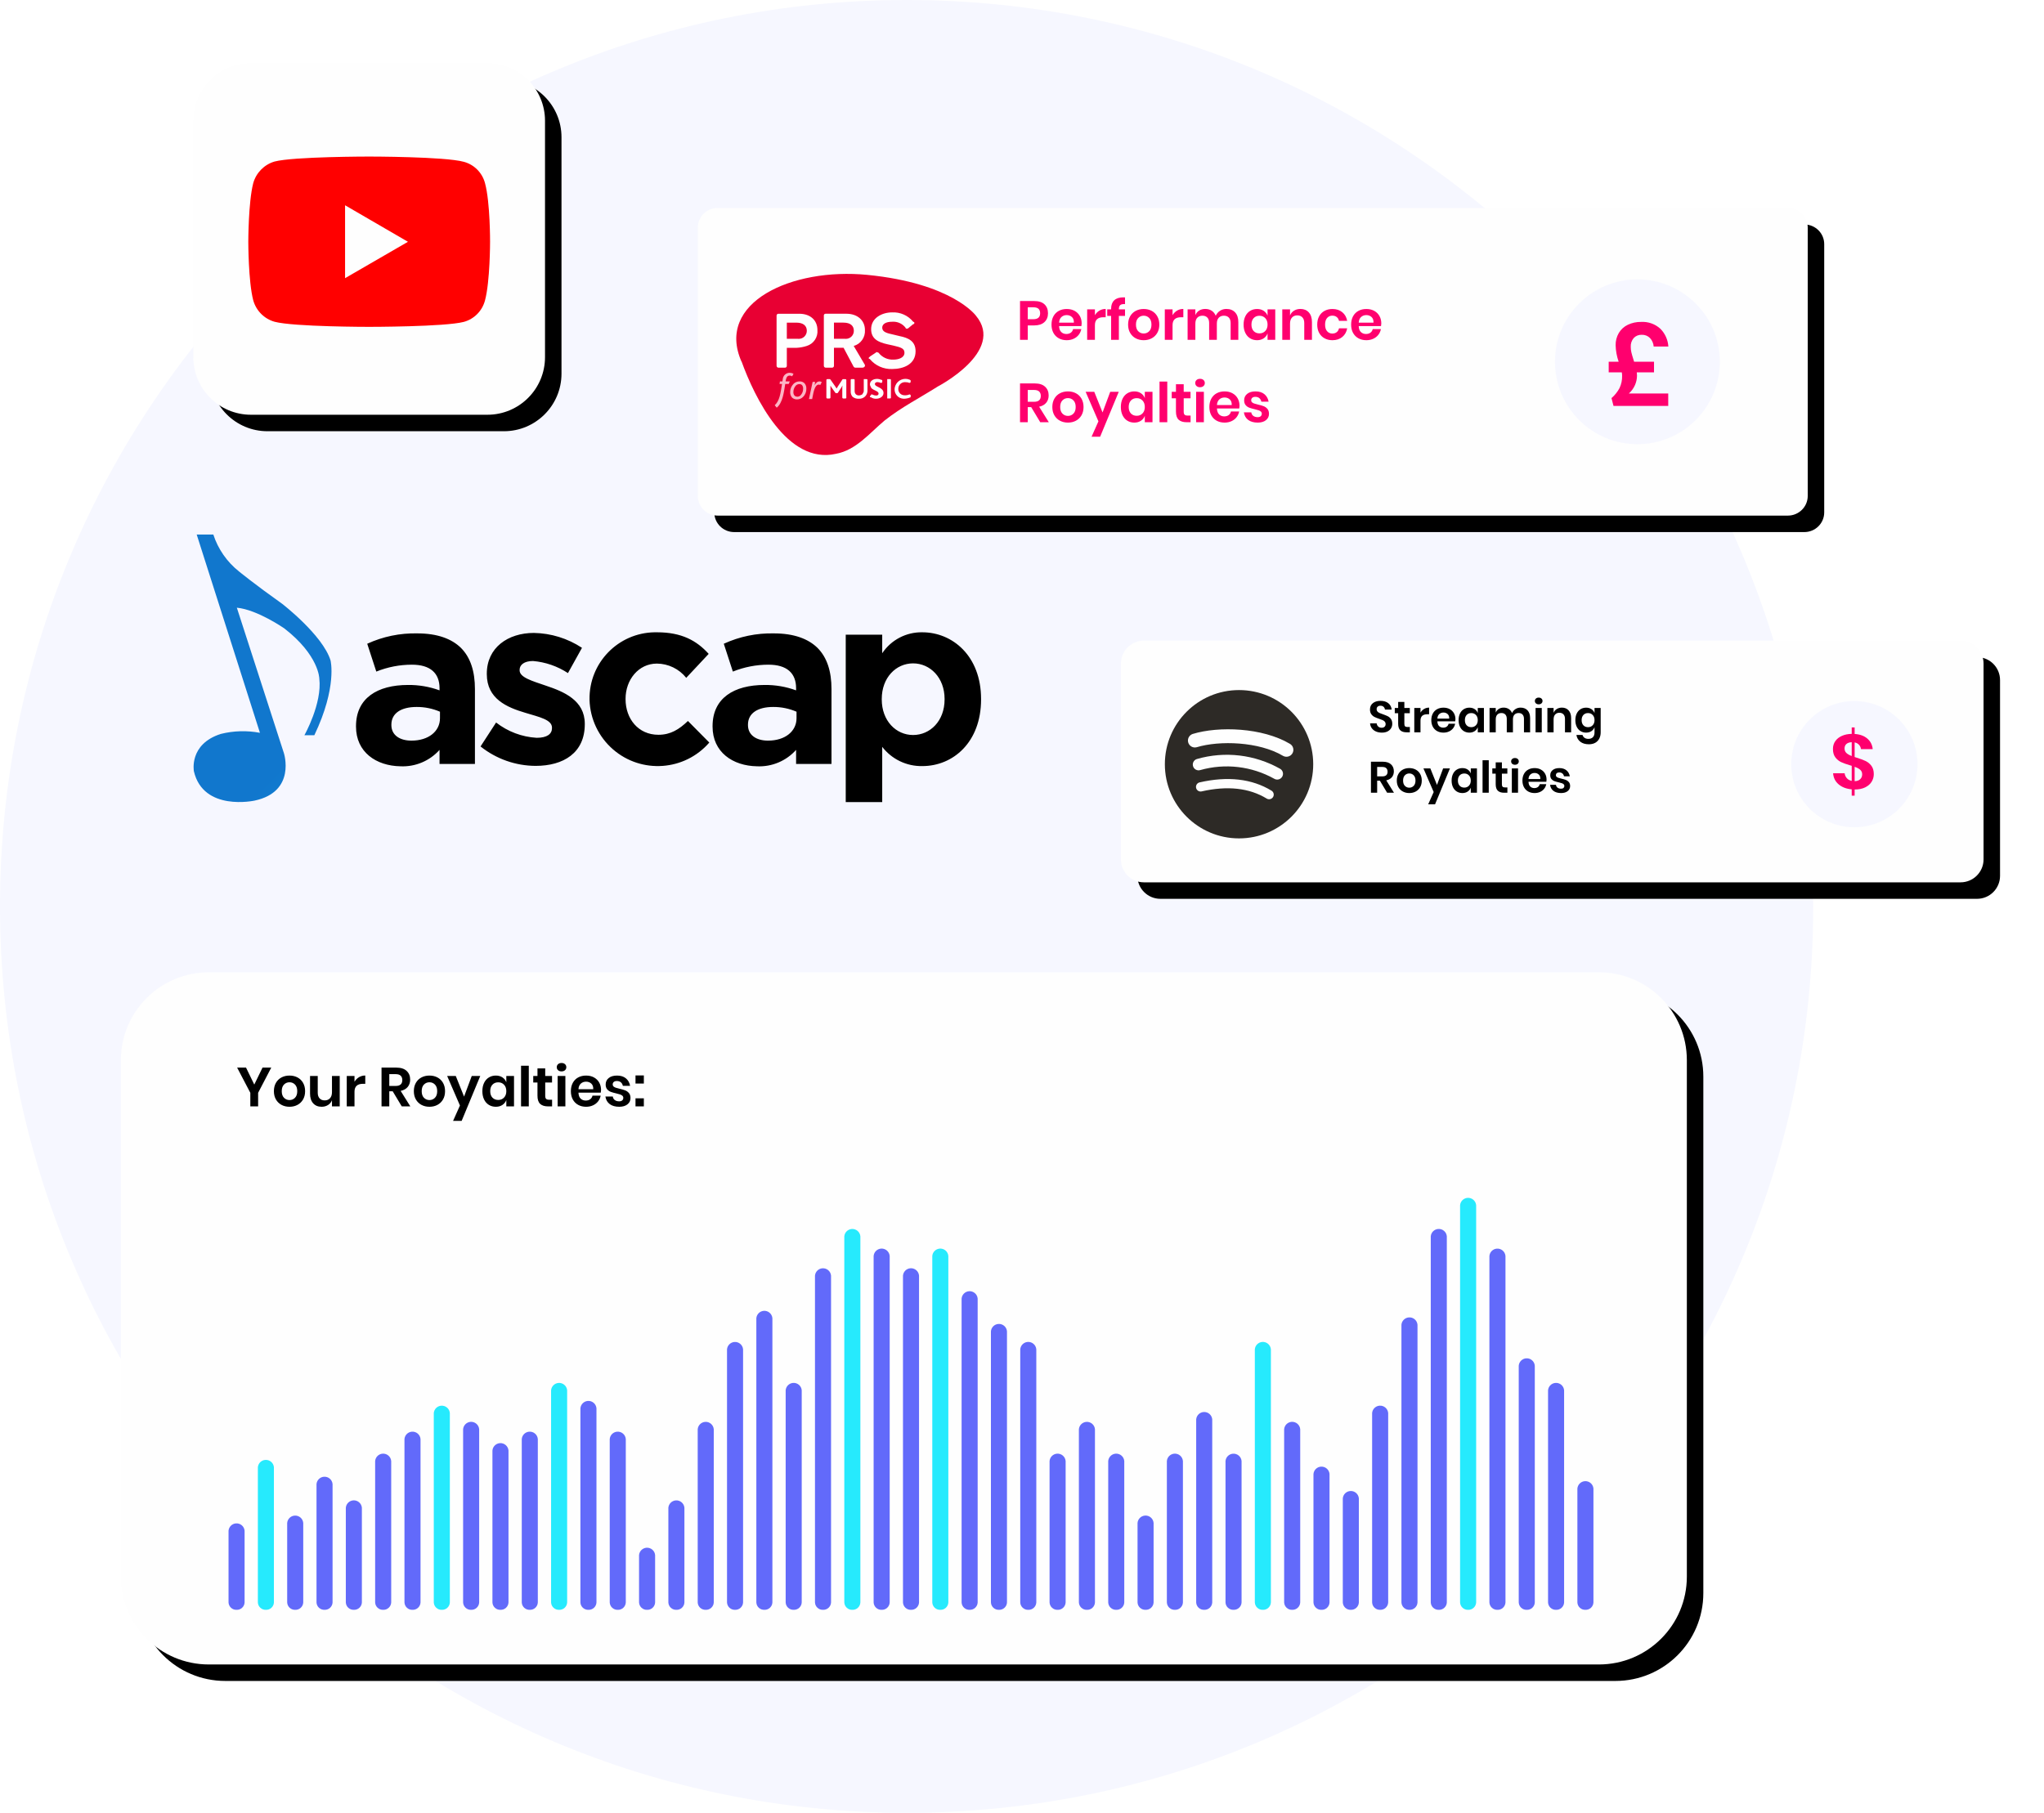 <?xml version="1.0" encoding="UTF-8"?>
<svg width="372px" height="330px" viewBox="0 0 372 330" version="1.1" xmlns="http://www.w3.org/2000/svg" xmlns:xlink="http://www.w3.org/1999/xlink">
    <title>payments-img</title>
    <defs>
        <path d="M268.995,-2.84217094e-14 C277.835,-2.84217094e-14 285,7.159 285,15.989 L285,110.011 C285,118.842 277.835,126 268.995,126 L16.005,126 C7.166,126 0,118.842 0,110.011 L0,15.989 C0,7.159 7.166,-2.84217094e-14 16.005,-2.84217094e-14 L268.995,-2.84217094e-14 Z" id="path-1"></path>
        <filter x="-3.7%" y="-8.3%" width="109.5%" height="121.4%" filterUnits="objectBoundingBox" id="filter-2">
            <feOffset dx="3" dy="3" in="SourceAlpha" result="shadowOffsetOuter1"></feOffset>
            <feGaussianBlur stdDeviation="4" in="shadowOffsetOuter1" result="shadowBlurOuter1"></feGaussianBlur>
            <feColorMatrix values="0 0 0 0 0.596   0 0 0 0 0.592   0 0 0 0 0.678  0 0 0 0.4 0" type="matrix" in="shadowBlurOuter1"></feColorMatrix>
        </filter>
        <path d="M3.621,0 L198.379,0 C200.379,0 202,1.602 202,3.578 L202,52.422 C202,54.398 200.379,56 198.379,56 L3.621,56 C1.621,56 0,54.398 0,52.422 L0,3.578 C0,1.602 1.621,0 3.621,0" id="path-3"></path>
        <filter x="-5.2%" y="-18.8%" width="113.4%" height="148.2%" filterUnits="objectBoundingBox" id="filter-4">
            <feOffset dx="3" dy="3" in="SourceAlpha" result="shadowOffsetOuter1"></feOffset>
            <feGaussianBlur stdDeviation="4" in="shadowOffsetOuter1" result="shadowBlurOuter1"></feGaussianBlur>
            <feColorMatrix values="0 0 0 0 0.596   0 0 0 0 0.592   0 0 0 0 0.678  0 0 0 0.4 0" type="matrix" in="shadowBlurOuter1"></feColorMatrix>
        </filter>
        <path d="M152.814,0 C155.125,0 156.999,1.872 156.999,4.182 L156.999,39.817 C156.999,42.128 155.125,44 152.814,44 L4.186,44 C1.873,44 -1.13686838e-13,42.128 -1.13686838e-13,39.817 L-1.13686838e-13,4.182 C-1.13686838e-13,1.872 1.873,0 4.186,0 L152.814,0 Z" id="path-5"></path>
        <filter x="-6.7%" y="-23.9%" width="117.2%" height="161.4%" filterUnits="objectBoundingBox" id="filter-6">
            <feOffset dx="3" dy="3" in="SourceAlpha" result="shadowOffsetOuter1"></feOffset>
            <feGaussianBlur stdDeviation="4" in="shadowOffsetOuter1" result="shadowBlurOuter1"></feGaussianBlur>
            <feColorMatrix values="0 0 0 0 0.596   0 0 0 0 0.592   0 0 0 0 0.678  0 0 0 0.4 0" type="matrix" in="shadowBlurOuter1"></feColorMatrix>
        </filter>
        <linearGradient x1="59.459%" y1="85.868%" x2="85.177%" y2="135.767%" id="linearGradient-7">
            <stop stop-color="#1177CD" offset="0%"></stop>
            <stop stop-color="#1497E2" offset="100%"></stop>
        </linearGradient>
        <path d="M10.482,0 L53.518,0 C59.307,0 64,4.694 64,10.482 L64,53.518 C64,59.307 59.307,64 53.518,64 L10.482,64 C4.694,64 0,59.307 0,53.518 L0,10.482 C0,4.694 4.694,0 10.482,0" id="path-8"></path>
        <filter x="-16.4%" y="-16.4%" width="142.2%" height="142.2%" filterUnits="objectBoundingBox" id="filter-9">
            <feOffset dx="3" dy="3" in="SourceAlpha" result="shadowOffsetOuter1"></feOffset>
            <feGaussianBlur stdDeviation="4" in="shadowOffsetOuter1" result="shadowBlurOuter1"></feGaussianBlur>
            <feColorMatrix values="0 0 0 0 0.596   0 0 0 0 0.592   0 0 0 0 0.678  0 0 0 0.4 0" type="matrix" in="shadowBlurOuter1"></feColorMatrix>
        </filter>
    </defs>
    <g id="Page-1" stroke="none" stroke-width="1" fill="none" fill-rule="evenodd">
        <g id="Desktop-Publishing-1920" transform="translate(-780, -1340)">
            <g id="Earn-more" transform="translate(220, 1190)">
                <g id="payments-img" transform="translate(560, 150)">
                    <path d="M329.999,165 C329.999,256.128 256.126,330 165,330 C73.873,330 0,256.128 0,165 C0,73.872 73.873,0 165,0 C256.126,0 329.999,73.872 329.999,165 Z" id="Ellipse" fill="#F6F7FF"></path>
                    <g id="Royalties" transform="translate(22, 177)">
                        <g id="Backer">
                            <use fill="black" fill-opacity="1" filter="url(#filter-2)" xlink:href="#path-1"></use>
                            <use fill="#FEFEFE" fill-rule="evenodd" xlink:href="#path-1"></use>
                        </g>
                        <g id="EQ" transform="translate(19, 40.44)">
                            <path d="M247.539,75.612 C248.312,75.642 248.965,75.044 249,74.27 L249,53.535 C248.934,52.727 248.226,52.128 247.418,52.195 C246.704,52.254 246.138,52.82 246.078,53.535 L246.078,74.27 C246.113,75.044 246.767,75.643 247.539,75.612" id="Fill-50" fill="#626AFA"></path>
                            <path d="M242.2,75.612 C242.973,75.643 243.627,75.044 243.661,74.27 L243.661,35.645 C243.595,34.839 242.887,34.239 242.079,34.305 C241.365,34.365 240.799,34.931 240.739,35.645 L240.739,74.27 C240.774,75.044 241.427,75.643 242.2,75.612" id="Fill-52" fill="#626AFA"></path>
                            <path d="M236.865,75.612 C237.638,75.643 238.292,75.044 238.326,74.27 L238.326,31.171 C238.26,30.364 237.551,29.763 236.744,29.831 C236.03,29.889 235.464,30.457 235.404,31.171 L235.404,74.27 C235.439,75.044 236.093,75.642 236.865,75.612" id="Fill-54" fill="#626AFA"></path>
                            <path d="M231.528,75.612 C232.301,75.643 232.955,75.044 232.99,74.27 L232.99,11.199 C232.92,10.391 232.209,9.794 231.401,9.864 C230.692,9.925 230.129,10.489 230.067,11.199 L230.067,74.27 C230.102,75.044 230.755,75.642 231.528,75.612" id="Fill-56" fill="#626AFA"></path>
                            <path d="M226.192,75.612 C226.965,75.642 227.618,75.044 227.653,74.27 L227.653,1.956 C227.583,1.148 226.872,0.55 226.064,0.621 C225.354,0.683 224.792,1.246 224.73,1.956 L224.73,74.27 C224.765,75.044 225.419,75.643 226.192,75.612" id="Fill-58" fill="#26EAFD"></path>
                            <path d="M220.855,75.612 C221.628,75.643 222.281,75.044 222.316,74.27 L222.316,7.622 C222.249,6.815 221.541,6.215 220.734,6.282 C220.02,6.341 219.453,6.908 219.394,7.622 L219.394,74.27 C219.428,75.044 220.082,75.643 220.855,75.612" id="Fill-60" fill="#626AFA"></path>
                            <path d="M215.518,75.612 C216.291,75.643 216.944,75.044 216.979,74.27 L216.979,23.72 C216.912,22.914 216.204,22.314 215.397,22.381 C214.683,22.44 214.116,23.007 214.057,23.72 L214.057,74.27 C214.092,75.044 214.745,75.642 215.518,75.612" id="Fill-62" fill="#626AFA"></path>
                            <path d="M210.182,75.612 C210.954,75.643 211.608,75.044 211.643,74.27 L211.643,39.79 C211.576,38.983 210.868,38.383 210.061,38.45 C209.347,38.508 208.78,39.076 208.721,39.79 L208.721,74.269 C208.755,75.043 209.409,75.642 210.182,75.612" id="Fill-64" fill="#626AFA"></path>
                            <path d="M204.846,75.612 C205.618,75.642 206.272,75.044 206.307,74.27 L206.307,55.323 C206.237,54.515 205.526,53.918 204.718,53.988 C204.008,54.05 203.446,54.613 203.384,55.323 L203.384,74.27 C203.419,75.044 204.073,75.643 204.846,75.612" id="Fill-66" fill="#626AFA"></path>
                            <path d="M199.509,75.612 C200.281,75.642 200.935,75.044 200.97,74.27 L200.97,50.889 C200.903,50.083 200.195,49.483 199.388,49.55 C198.673,49.609 198.107,50.175 198.047,50.889 L198.047,74.275 C198.085,75.047 198.738,75.643 199.509,75.612" id="Fill-68" fill="#626AFA"></path>
                            <path d="M194.172,75.612 C194.945,75.643 195.599,75.044 195.634,74.27 L195.634,42.735 C195.567,41.927 194.859,41.328 194.052,41.394 C193.337,41.454 192.771,42.02 192.711,42.735 L192.711,74.27 C192.746,75.044 193.4,75.643 194.172,75.612" id="Fill-70" fill="#626AFA"></path>
                            <path d="M188.835,75.612 C189.608,75.643 190.262,75.044 190.296,74.27 L190.296,28.189 C190.23,27.383 189.522,26.783 188.715,26.849 C188,26.909 187.434,27.475 187.374,28.189 L187.374,74.266 C187.407,75.041 188.061,75.642 188.835,75.612" id="Fill-72" fill="#26EAFD"></path>
                            <path d="M183.5,75.612 C184.273,75.642 184.926,75.044 184.961,74.27 L184.961,48.528 C184.892,47.72 184.18,47.123 183.373,47.193 C182.663,47.255 182.1,47.818 182.038,48.528 L182.038,74.27 C182.073,75.044 182.727,75.643 183.5,75.612" id="Fill-74" fill="#626AFA"></path>
                            <path d="M178.162,75.612 C178.935,75.642 179.588,75.044 179.623,74.27 L179.623,40.946 C179.557,40.138 178.849,39.539 178.041,39.605 C177.327,39.665 176.761,40.231 176.701,40.946 L176.701,74.27 C176.736,75.044 177.389,75.643 178.162,75.612" id="Fill-76" fill="#626AFA"></path>
                            <path d="M172.826,75.612 C173.599,75.643 174.253,75.044 174.287,74.27 L174.287,48.528 C174.221,47.72 173.513,47.121 172.705,47.187 C171.991,47.247 171.425,47.813 171.365,48.528 L171.365,74.27 C171.4,75.044 172.053,75.643 172.826,75.612" id="Fill-78" fill="#626AFA"></path>
                            <path d="M167.489,75.612 C168.262,75.643 168.916,75.044 168.95,74.27 L168.95,59.796 C168.884,58.989 168.175,58.388 167.368,58.456 C166.654,58.514 166.088,59.082 166.028,59.796 L166.028,74.27 C166.062,75.044 166.716,75.643 167.489,75.612" id="Fill-80" fill="#626AFA"></path>
                            <path d="M162.152,75.612 C162.925,75.643 163.578,75.044 163.613,74.27 L163.613,48.528 C163.546,47.72 162.838,47.121 162.031,47.187 C161.317,47.247 160.75,47.813 160.691,48.528 L160.691,74.27 C160.726,75.044 161.379,75.642 162.152,75.612" id="Fill-82" fill="#626AFA"></path>
                            <path d="M156.816,75.612 C157.589,75.642 158.242,75.044 158.277,74.27 L158.277,42.735 C158.207,41.927 157.496,41.33 156.689,41.4 C155.979,41.462 155.416,42.025 155.354,42.735 L155.354,74.27 C155.389,75.044 156.043,75.643 156.816,75.612" id="Fill-84" fill="#626AFA"></path>
                            <path d="M151.479,75.612 C152.252,75.643 152.905,75.044 152.94,74.27 L152.94,48.528 C152.873,47.72 152.165,47.121 151.358,47.187 C150.644,47.247 150.077,47.813 150.018,48.528 L150.018,74.27 C150.052,75.044 150.706,75.643 151.479,75.612" id="Fill-86" fill="#626AFA"></path>
                            <path d="M146.142,75.612 C146.915,75.643 147.568,75.044 147.603,74.27 L147.603,28.189 C147.536,27.383 146.828,26.783 146.021,26.849 C145.307,26.909 144.74,27.475 144.681,28.189 L144.681,74.266 C144.713,75.042 145.367,75.643 146.142,75.612" id="Fill-88" fill="#626AFA"></path>
                            <path d="M140.806,75.612 C141.579,75.643 142.233,75.044 142.267,74.27 L142.267,24.913 C142.201,24.106 141.492,23.506 140.685,23.573 C139.971,23.632 139.404,24.198 139.345,24.913 L139.345,74.27 C139.38,75.044 140.033,75.643 140.806,75.612" id="Fill-90" fill="#626AFA"></path>
                            <path d="M135.469,75.612 C136.242,75.643 136.896,75.044 136.931,74.27 L136.931,18.951 C136.861,18.143 136.15,17.546 135.343,17.616 C134.633,17.677 134.07,18.241 134.008,18.951 L134.008,74.27 C134.043,75.044 134.696,75.642 135.469,75.612" id="Fill-92" fill="#626AFA"></path>
                            <path d="M130.133,75.612 C130.906,75.642 131.559,75.044 131.594,74.27 L131.594,11.199 C131.527,10.391 130.819,9.792 130.012,9.858 C129.298,9.918 128.731,10.484 128.672,11.199 L128.672,74.27 C128.707,75.044 129.36,75.643 130.133,75.612" id="Fill-94" fill="#26EAFD"></path>
                            <path d="M124.8,75.612 C125.573,75.643 126.226,75.044 126.261,74.27 L126.261,14.777 C126.194,13.969 125.486,13.37 124.679,13.436 C123.965,13.496 123.398,14.062 123.339,14.777 L123.339,74.27 C123.374,75.044 124.027,75.643 124.8,75.612" id="Fill-96" fill="#626AFA"></path>
                            <path d="M119.459,75.612 C120.232,75.643 120.885,75.044 120.92,74.27 L120.92,11.199 C120.853,10.391 120.145,9.792 119.338,9.858 C118.624,9.918 118.057,10.484 117.998,11.199 L117.998,74.27 C118.032,75.044 118.686,75.643 119.459,75.612" id="Fill-98" fill="#626AFA"></path>
                            <path d="M114.122,75.612 C114.895,75.643 115.549,75.044 115.584,74.27 L115.584,7.622 C115.514,6.814 114.802,6.216 113.995,6.287 C113.286,6.349 112.723,6.912 112.661,7.622 L112.661,74.27 C112.696,75.044 113.349,75.642 114.122,75.612" id="Fill-100" fill="#26EAFD"></path>
                            <path d="M108.786,75.612 C109.559,75.642 110.212,75.044 110.247,74.27 L110.247,14.777 C110.177,13.969 109.466,13.372 108.659,13.442 C107.949,13.504 107.386,14.067 107.324,14.777 L107.324,74.27 C107.359,75.044 108.013,75.643 108.786,75.612" id="Fill-102" fill="#626AFA"></path>
                            <path d="M103.449,75.612 C104.222,75.642 104.875,75.044 104.91,74.27 L104.91,35.645 C104.843,34.839 104.135,34.239 103.328,34.305 C102.614,34.365 102.047,34.931 101.988,35.645 L101.988,74.27 C102.023,75.044 102.676,75.643 103.449,75.612" id="Fill-104" fill="#626AFA"></path>
                            <path d="M98.112,75.612 C98.885,75.643 99.538,75.044 99.573,74.27 L99.573,22.528 C99.506,21.72 98.798,21.121 97.991,21.187 C97.277,21.247 96.71,21.813 96.651,22.528 L96.651,74.27 C96.686,75.044 97.339,75.643 98.112,75.612" id="Fill-106" fill="#626AFA"></path>
                            <path d="M92.775,75.612 C93.548,75.643 94.202,75.044 94.237,74.27 L94.237,28.189 C94.167,27.383 93.456,26.785 92.649,26.855 C91.939,26.917 91.376,27.48 91.314,28.189 L91.314,74.266 C91.347,75.041 92.001,75.642 92.775,75.612" id="Fill-108" fill="#626AFA"></path>
                            <path d="M87.44,75.612 C88.213,75.643 88.867,75.044 88.902,74.27 L88.902,42.735 C88.832,41.927 88.121,41.33 87.314,41.4 C86.604,41.462 86.041,42.025 85.979,42.735 L85.979,74.27 C86.014,75.044 86.667,75.642 87.44,75.612" id="Fill-110" fill="#626AFA"></path>
                            <path d="M82.1,75.612 C82.873,75.642 83.526,75.044 83.561,74.27 L83.561,57.03 C83.491,56.222 82.78,55.625 81.973,55.695 C81.263,55.757 80.7,56.32 80.638,57.03 L80.638,74.27 C80.673,75.044 81.327,75.643 82.1,75.612" id="Fill-112" fill="#626AFA"></path>
                            <path d="M76.767,75.612 C77.54,75.643 78.193,75.044 78.228,74.27 L78.228,65.65 C78.161,64.843 77.453,64.244 76.646,64.31 C75.932,64.37 75.365,64.936 75.306,65.65 L75.306,74.27 C75.34,75.044 75.994,75.643 76.767,75.612" id="Fill-114" fill="#626AFA"></path>
                            <path d="M71.43,75.612 C72.203,75.643 72.857,75.044 72.891,74.27 L72.891,44.523 C72.825,43.716 72.116,43.117 71.309,43.183 C70.595,43.243 70.028,43.809 69.969,44.523 L69.969,74.27 C70.004,75.044 70.657,75.643 71.43,75.612" id="Fill-116" fill="#626AFA"></path>
                            <path d="M66.093,75.612 C66.866,75.643 67.519,75.044 67.554,74.27 L67.554,38.926 C67.487,38.12 66.779,37.52 65.972,37.587 C65.258,37.646 64.691,38.213 64.632,38.926 L64.632,74.27 C64.667,75.044 65.32,75.642 66.093,75.612" id="Fill-118" fill="#626AFA"></path>
                            <path d="M60.757,75.612 C61.53,75.642 62.183,75.044 62.218,74.27 L62.218,35.645 C62.148,34.839 61.437,34.241 60.63,34.311 C59.92,34.373 59.357,34.935 59.295,35.645 L59.295,74.27 C59.33,75.044 59.984,75.643 60.757,75.612" id="Fill-120" fill="#26EAFD"></path>
                            <path d="M55.42,75.612 C56.193,75.643 56.846,75.044 56.881,74.27 L56.881,44.523 C56.814,43.716 56.106,43.117 55.299,43.183 C54.585,43.243 54.018,43.809 53.959,44.523 L53.959,74.27 C53.994,75.044 54.647,75.643 55.42,75.612" id="Fill-122" fill="#626AFA"></path>
                            <path d="M50.083,75.612 C50.856,75.643 51.509,75.044 51.544,74.27 L51.544,46.612 C51.477,45.804 50.769,45.205 49.962,45.271 C49.248,45.331 48.681,45.897 48.622,46.612 L48.622,74.27 C48.656,75.044 49.31,75.643 50.083,75.612" id="Fill-124" fill="#626AFA"></path>
                            <path d="M44.746,75.612 C45.519,75.643 46.173,75.044 46.207,74.27 L46.207,42.735 C46.141,41.927 45.432,41.328 44.625,41.394 C43.911,41.454 43.344,42.02 43.285,42.735 L43.285,74.27 C43.32,75.044 43.973,75.643 44.746,75.612" id="Fill-126" fill="#626AFA"></path>
                            <path d="M39.41,75.612 C40.183,75.642 40.836,75.044 40.871,74.27 L40.871,39.79 C40.801,38.982 40.09,38.385 39.283,38.455 C38.573,38.517 38.01,39.08 37.948,39.79 L37.948,74.269 C37.983,75.044 38.637,75.643 39.41,75.612" id="Fill-128" fill="#26EAFD"></path>
                            <path d="M34.073,75.612 C34.846,75.643 35.499,75.044 35.534,74.27 L35.534,44.523 C35.467,43.716 34.759,43.117 33.952,43.183 C33.238,43.243 32.671,43.809 32.612,44.523 L32.612,74.27 C32.647,75.044 33.3,75.643 34.073,75.612" id="Fill-130" fill="#626AFA"></path>
                            <path d="M28.736,75.612 C29.509,75.643 30.162,75.044 30.197,74.27 L30.197,48.528 C30.13,47.72 29.422,47.121 28.615,47.187 C27.901,47.247 27.334,47.813 27.275,48.528 L27.275,74.27 C27.31,75.044 27.963,75.643 28.736,75.612" id="Fill-132" fill="#626AFA"></path>
                            <path d="M23.4,75.612 C24.173,75.643 24.826,75.044 24.861,74.27 L24.861,57.03 C24.794,56.222 24.086,55.623 23.279,55.689 C22.565,55.749 21.998,56.315 21.939,57.03 L21.939,74.27 C21.974,75.044 22.627,75.643 23.4,75.612" id="Fill-134" fill="#626AFA"></path>
                            <path d="M18.064,75.612 C18.837,75.643 19.491,75.044 19.526,74.27 L19.526,52.721 C19.456,51.915 18.745,51.317 17.938,51.387 C17.228,51.449 16.665,52.011 16.603,52.721 L16.603,74.27 C16.638,75.044 17.291,75.642 18.064,75.612" id="Fill-136" fill="#626AFA"></path>
                            <path d="M12.727,75.612 C13.5,75.643 14.154,75.044 14.189,74.27 L14.189,59.796 C14.119,58.988 13.407,58.391 12.6,58.462 C11.891,58.523 11.328,59.086 11.266,59.796 L11.266,74.27 C11.301,75.044 11.954,75.642 12.727,75.612" id="Fill-138" fill="#626AFA"></path>
                            <path d="M7.391,75.612 C8.164,75.642 8.817,75.044 8.852,74.27 L8.852,49.662 C8.786,48.854 8.077,48.255 7.27,48.322 C6.556,48.381 5.989,48.947 5.93,49.662 L5.93,74.27 C5.965,75.044 6.618,75.643 7.391,75.612" id="Fill-140" fill="#26EAFD"></path>
                            <path d="M2.054,75.612 C2.827,75.643 3.481,75.044 3.515,74.27 L3.515,61.218 C3.449,60.412 2.74,59.812 1.933,59.879 C1.219,59.938 0.652,60.505 0.593,61.218 L0.593,74.27 C0.628,75.044 1.281,75.643 2.054,75.612" id="Fill-142" fill="#626AFA"></path>
                        </g>
                        <path d="M24.978,24.406 L24.978,21.936 L27.368,17.346 L25.778,17.346 L24.278,20.436 L22.778,17.346 L21.158,17.346 L23.558,21.936 L23.558,24.406 L24.978,24.406 Z M30.688,24.476 C31.228,24.476 31.713,24.361 32.143,24.131 C32.573,23.901 32.911,23.573 33.158,23.146 C33.405,22.719 33.528,22.216 33.528,21.636 C33.528,21.056 33.405,20.551 33.158,20.121 C32.911,19.691 32.573,19.363 32.143,19.136 C31.713,18.909 31.228,18.796 30.688,18.796 C30.148,18.796 29.663,18.909 29.233,19.136 C28.803,19.363 28.465,19.691 28.218,20.121 C27.971,20.551 27.848,21.056 27.848,21.636 C27.848,22.216 27.971,22.719 28.218,23.146 C28.465,23.573 28.803,23.901 29.233,24.131 C29.663,24.361 30.148,24.476 30.688,24.476 Z M30.688,23.256 C30.295,23.256 29.961,23.118 29.688,22.841 C29.415,22.564 29.278,22.163 29.278,21.636 C29.278,21.109 29.415,20.708 29.688,20.431 C29.961,20.154 30.295,20.016 30.688,20.016 C31.081,20.016 31.415,20.154 31.688,20.431 C31.961,20.708 32.098,21.109 32.098,21.636 C32.098,22.163 31.961,22.564 31.688,22.841 C31.415,23.118 31.081,23.256 30.688,23.256 Z M38.418,23.287 L38.418,24.406 L39.828,24.406 L39.828,18.866 L38.418,18.866 L38.418,21.806 C38.418,22.293 38.298,22.666 38.058,22.926 C37.818,23.186 37.495,23.316 37.088,23.316 C36.701,23.316 36.395,23.194 36.168,22.951 C35.941,22.708 35.828,22.366 35.828,21.926 L35.828,21.926 L35.828,18.866 L34.428,18.866 L34.428,22.086 C34.428,22.839 34.618,23.426 34.998,23.846 C35.378,24.266 35.888,24.476 36.528,24.476 C36.968,24.476 37.356,24.371 37.693,24.161 C38.03,23.951 38.271,23.659 38.418,23.286 L38.418,23.287 Z M42.518,24.406 L42.518,21.736 C42.518,20.776 43.035,20.296 44.068,20.296 L44.068,20.296 L44.478,20.296 L44.478,18.786 C44.058,18.786 43.678,18.888 43.338,19.091 C42.998,19.294 42.725,19.573 42.518,19.926 L42.518,19.926 L42.518,18.866 L41.108,18.866 L41.108,24.406 L42.518,24.406 Z M48.848,24.406 L48.848,21.656 L49.468,21.656 L51.118,24.406 L52.678,24.406 L50.918,21.586 C51.478,21.466 51.906,21.226 52.203,20.866 C52.5,20.506 52.648,20.059 52.648,19.526 C52.648,18.873 52.433,18.346 52.003,17.946 C51.573,17.546 50.948,17.346 50.128,17.346 L50.128,17.346 L47.438,17.346 L47.438,24.406 L48.848,24.406 Z M50.008,20.686 L48.848,20.686 L48.848,18.536 L50.008,18.536 C50.421,18.536 50.726,18.631 50.923,18.821 C51.12,19.011 51.218,19.276 51.218,19.616 C51.218,20.329 50.815,20.686 50.008,20.686 L50.008,20.686 Z M56.158,24.476 C56.698,24.476 57.183,24.361 57.613,24.131 C58.043,23.901 58.381,23.573 58.628,23.146 C58.875,22.719 58.998,22.216 58.998,21.636 C58.998,21.056 58.875,20.551 58.628,20.121 C58.381,19.691 58.043,19.363 57.613,19.136 C57.183,18.909 56.698,18.796 56.158,18.796 C55.618,18.796 55.133,18.909 54.703,19.136 C54.273,19.363 53.935,19.691 53.688,20.121 C53.441,20.551 53.318,21.056 53.318,21.636 C53.318,22.216 53.441,22.719 53.688,23.146 C53.935,23.573 54.273,23.901 54.703,24.131 C55.133,24.361 55.618,24.476 56.158,24.476 Z M56.158,23.256 C55.765,23.256 55.431,23.118 55.158,22.841 C54.885,22.564 54.748,22.163 54.748,21.636 C54.748,21.109 54.885,20.708 55.158,20.431 C55.431,20.154 55.765,20.016 56.158,20.016 C56.551,20.016 56.885,20.154 57.158,20.431 C57.431,20.708 57.568,21.109 57.568,21.636 C57.568,22.163 57.431,22.564 57.158,22.841 C56.885,23.118 56.551,23.256 56.158,23.256 Z M62.018,27.046 L65.408,18.866 L63.858,18.866 L62.458,22.626 L60.948,18.866 L59.378,18.866 L61.708,24.246 L60.458,27.046 L62.018,27.046 Z M68.238,24.476 C68.705,24.476 69.105,24.364 69.438,24.141 C69.771,23.918 70.008,23.619 70.148,23.246 L70.148,23.246 L70.148,24.406 L71.548,24.406 L71.548,18.866 L70.148,18.866 L70.148,20.016 C70.008,19.643 69.771,19.346 69.438,19.126 C69.105,18.906 68.705,18.796 68.238,18.796 C67.771,18.796 67.351,18.909 66.978,19.136 C66.605,19.363 66.313,19.691 66.103,20.121 C65.893,20.551 65.788,21.056 65.788,21.636 C65.788,22.216 65.893,22.721 66.103,23.151 C66.313,23.581 66.605,23.909 66.978,24.136 C67.351,24.363 67.771,24.476 68.238,24.476 Z M68.678,23.236 C68.238,23.236 67.885,23.094 67.618,22.811 C67.351,22.528 67.218,22.136 67.218,21.636 C67.218,21.136 67.351,20.743 67.618,20.456 C67.885,20.169 68.238,20.026 68.678,20.026 C69.105,20.026 69.456,20.171 69.733,20.461 C70.01,20.751 70.148,21.143 70.148,21.636 C70.148,22.123 70.01,22.511 69.733,22.801 C69.456,23.091 69.105,23.236 68.678,23.236 Z M74.238,24.406 L74.238,17.006 L72.828,17.006 L72.828,24.406 L74.238,24.406 Z M78.478,24.406 L78.478,23.196 L77.928,23.196 C77.675,23.196 77.495,23.143 77.388,23.036 C77.281,22.929 77.228,22.743 77.228,22.476 L77.228,22.476 L77.228,20.056 L78.468,20.056 L78.468,18.866 L77.228,18.866 L77.228,17.496 L75.818,17.496 L75.818,18.866 L75.048,18.866 L75.048,20.056 L75.818,20.056 L75.818,22.456 C75.818,23.156 75.983,23.656 76.313,23.956 C76.643,24.256 77.118,24.406 77.738,24.406 L77.738,24.406 L78.478,24.406 Z M80.198,18.036 C80.458,18.036 80.668,17.964 80.828,17.821 C80.988,17.678 81.068,17.496 81.068,17.276 C81.068,17.049 80.988,16.864 80.828,16.721 C80.668,16.578 80.458,16.506 80.198,16.506 C79.938,16.506 79.728,16.578 79.568,16.721 C79.408,16.864 79.328,17.049 79.328,17.276 C79.328,17.496 79.408,17.678 79.568,17.821 C79.728,17.964 79.938,18.036 80.198,18.036 Z M80.898,24.406 L80.898,18.866 L79.488,18.866 L79.488,24.406 L80.898,24.406 Z M84.668,24.476 C85.128,24.476 85.546,24.389 85.923,24.216 C86.3,24.043 86.608,23.803 86.848,23.496 C87.088,23.189 87.245,22.843 87.318,22.456 L87.318,22.456 L85.828,22.456 C85.768,22.729 85.63,22.946 85.413,23.106 C85.196,23.266 84.925,23.346 84.598,23.346 C84.231,23.346 83.925,23.229 83.678,22.996 C83.431,22.763 83.298,22.399 83.278,21.906 L83.278,21.906 L87.338,21.906 C87.371,21.726 87.388,21.566 87.388,21.426 C87.388,20.919 87.276,20.468 87.053,20.071 C86.83,19.674 86.513,19.363 86.103,19.136 C85.693,18.909 85.215,18.796 84.668,18.796 C84.128,18.796 83.648,18.909 83.228,19.136 C82.808,19.363 82.481,19.691 82.248,20.121 C82.015,20.551 81.898,21.056 81.898,21.636 C81.898,22.216 82.015,22.719 82.248,23.146 C82.481,23.573 82.808,23.901 83.228,24.131 C83.648,24.361 84.128,24.476 84.668,24.476 Z M85.968,21.286 L83.278,21.286 C83.305,20.833 83.448,20.489 83.708,20.256 C83.968,20.023 84.288,19.906 84.668,19.906 C85.041,19.906 85.356,20.023 85.613,20.256 C85.87,20.489 85.988,20.833 85.968,21.286 L85.968,21.286 Z M90.698,24.476 C91.325,24.476 91.823,24.329 92.193,24.036 C92.563,23.743 92.748,23.359 92.748,22.886 C92.748,22.506 92.653,22.204 92.463,21.981 C92.273,21.758 92.046,21.594 91.783,21.491 C91.52,21.388 91.178,21.289 90.758,21.196 C90.458,21.123 90.228,21.059 90.068,21.006 C89.908,20.953 89.775,20.879 89.668,20.786 C89.561,20.693 89.508,20.569 89.508,20.416 C89.508,20.223 89.575,20.069 89.708,19.956 C89.841,19.843 90.028,19.786 90.268,19.786 C90.568,19.786 90.811,19.866 90.998,20.026 C91.185,20.186 91.305,20.399 91.358,20.666 L91.358,20.666 L92.678,20.666 C92.578,20.099 92.325,19.646 91.918,19.306 C91.511,18.966 90.971,18.796 90.298,18.796 C89.651,18.796 89.145,18.946 88.778,19.246 C88.411,19.546 88.228,19.936 88.228,20.416 C88.228,20.789 88.32,21.083 88.503,21.296 C88.686,21.509 88.906,21.664 89.163,21.761 C89.42,21.858 89.755,21.953 90.168,22.046 C90.468,22.119 90.7,22.183 90.863,22.236 C91.026,22.289 91.163,22.366 91.273,22.466 C91.383,22.566 91.438,22.696 91.438,22.856 C91.438,23.043 91.375,23.194 91.248,23.311 C91.121,23.428 90.938,23.486 90.698,23.486 C90.365,23.486 90.095,23.408 89.888,23.251 C89.681,23.094 89.561,22.879 89.528,22.606 L89.528,22.606 L88.178,22.606 C88.271,23.206 88.535,23.668 88.968,23.991 C89.401,24.314 89.978,24.476 90.698,24.476 Z M95.178,20.246 L95.178,18.776 L93.658,18.776 L93.658,20.246 L95.178,20.246 Z M95.178,24.406 L95.178,22.936 L93.658,22.936 L93.658,24.406 L95.178,24.406 Z" id="YourRoyalties:" fill="#000000" fill-rule="nonzero"></path>
                    </g>
                    <g id="PRS" transform="translate(127, 37.86)">
                        <g id="Backer">
                            <use fill="black" fill-opacity="1" filter="url(#filter-4)" xlink:href="#path-3"></use>
                            <use fill="#FEFEFE" fill-rule="evenodd" xlink:href="#path-3"></use>
                        </g>
                        <path d="M7.965,27.949 C10.301,34.419 16.253,46.772 25.148,44.749 C28.832,44.075 31.303,40.931 33.998,38.684 C37.143,36.215 40.288,34.641 43.657,32.508 C43.657,32.508 56.011,26.107 50.62,19.614 C50.62,19.614 46.352,13.707 30.854,12.179 C17.062,10.829 3.225,17.212 7.942,27.948" id="Fill-8" fill="#E80033"></path>
                        <g transform="translate(14, 19)">
                            <path d="M22.706,4.318 L21.582,4.047 C20.459,3.8 19.561,3.598 19.561,2.79 C19.561,2.117 20.235,1.712 21.361,1.712 C22.323,1.633 23.258,2.058 23.832,2.835 C23.832,2.924 23.832,2.969 24.056,2.969 C24.056,2.969 24.281,2.948 24.281,2.903 L25.181,2.162 C25.406,2.117 25.406,2.027 25.406,1.914 C25.406,1.825 25.406,1.756 25.181,1.714 L25.181,1.692 C24.247,0.557 22.831,-0.068 21.363,0.006 C19.563,0.006 17.544,0.995 17.544,3.062 C17.544,4.862 18.892,5.443 20.464,5.801 L21.587,6.048 C22.935,6.364 23.609,6.566 23.609,7.348 C23.609,8.293 22.486,8.607 21.587,8.607 C20.538,8.649 19.533,8.18 18.892,7.348 C18.667,7.282 18.667,7.237 18.443,7.237 L18.443,7.303 L17.32,8.046 C17.32,8.113 17.095,8.203 17.095,8.315 C17.095,8.381 17.095,8.45 17.32,8.495 L17.32,8.517 C18.318,9.708 19.81,10.372 21.363,10.317 C23.384,10.317 25.631,9.486 25.631,7.083 C25.631,5.217 24.283,4.633 22.711,4.32 M16.416,9.576 L14.372,6.117 C15.654,5.756 16.507,4.546 16.416,3.216 C16.416,1.488 15.091,0.252 13.024,0.252 L9.251,0.252 C9.081,0.248 8.94,0.382 8.936,0.552 L8.936,0.567 L8.936,9.731 C8.937,9.908 9.074,10.054 9.251,10.068 L10.464,10.068 C10.643,10.061 10.784,9.911 10.778,9.731 L10.778,6.452 L12.53,6.452 L14.35,9.887 C14.409,9.984 14.507,10.049 14.619,10.068 L15.967,10.068 C16.192,10.068 16.416,9.911 16.416,9.731 L16.416,9.574 M12.778,4.814 L10.778,4.814 L10.778,1.871 L12.508,1.871 C13.788,1.871 14.395,2.456 14.395,3.354 C14.407,4.154 13.767,4.812 12.967,4.824 C12.903,4.825 12.84,4.821 12.777,4.814 M4.445,0.256 L0.671,0.256 C0.491,0.251 0.34,0.391 0.334,0.571 L0.334,9.735 C0.339,9.919 0.487,10.067 0.671,10.072 L1.884,10.072 C2.064,10.066 2.205,9.915 2.199,9.735 L2.199,6.456 L3.973,6.456 C4.599,6.425 5.218,6.312 5.815,6.119 C7.072,5.738 7.888,4.527 7.769,3.218 C7.769,1.49 6.534,0.254 4.445,0.254 M4.199,4.816 L2.199,4.816 L2.199,1.873 L3.928,1.873 C5.209,1.873 5.838,2.458 5.838,3.356 C5.839,4.167 5.183,4.825 4.372,4.826 C4.314,4.826 4.256,4.823 4.198,4.816" id="Fill-10" fill="#FEFEFE"></path>
                            <path d="M8.291,13.221 C8.2,13.178 8.1,13.155 7.999,13.154 C7.662,13.154 7.299,13.491 7.033,14.658 L6.808,15.782 L6.224,15.782 L6.898,12.659 L7.348,12.659 L7.258,13.288 C7.482,12.839 7.752,12.57 8.158,12.57 C8.302,12.57 8.443,12.617 8.558,12.704 L8.291,13.221 Z M5.147,15.401 C4.862,15.689 4.474,15.85 4.069,15.849 C3.74,15.862 3.418,15.749 3.169,15.534 C2.922,15.257 2.793,14.895 2.809,14.525 C2.802,13.973 3.012,13.441 3.393,13.041 C3.685,12.735 4.092,12.564 4.516,12.57 C4.85,12.554 5.175,12.675 5.416,12.907 C5.645,13.175 5.766,13.52 5.753,13.872 C5.775,14.445 5.555,14.999 5.146,15.401 L5.147,15.401 Z M4.966,13.243 C4.833,13.118 4.654,13.053 4.471,13.065 C4.211,13.064 3.964,13.179 3.798,13.378 C3.529,13.699 3.385,14.106 3.393,14.525 C3.38,14.773 3.47,15.016 3.64,15.198 C3.774,15.303 3.941,15.359 4.112,15.356 C4.332,15.356 4.542,15.266 4.696,15.109 C5.008,14.783 5.178,14.346 5.168,13.896 C5.181,13.661 5.11,13.43 4.968,13.243 L4.966,13.243 Z M3.166,11.644 C3.034,11.553 2.876,11.506 2.716,11.509 C2.402,11.509 2.155,11.709 2.042,12.209 L1.975,12.569 L2.739,12.569 L2.539,13.04 L1.91,13.04 C1.663,14.545 1.46,16.454 0.36,17.354 L0,16.905 C0.876,16.095 1.034,14.861 1.326,13.04 L0.876,13.04 L0.944,12.569 L1.393,12.569 L1.46,12.168 C1.509,11.51 2.058,11 2.718,11 C2.962,11.003 3.202,11.065 3.418,11.18 L3.166,11.644 Z" id="Fill-12" fill="#FCB5C5"></path>
                            <path d="M24.738,15.297 L24.738,15.027 C24.513,14.96 24.513,14.915 24.513,14.915 L24.513,14.938 C24.231,15.066 23.921,15.119 23.613,15.095 C22.996,15.101 22.492,14.605 22.488,13.988 C22.487,13.96 22.488,13.933 22.49,13.904 C22.49,13.241 23.028,12.704 23.691,12.705 C23.74,12.705 23.789,12.708 23.838,12.714 C24.07,12.704 24.301,12.75 24.511,12.848 C24.511,12.848 24.736,12.781 24.736,12.692 L24.736,12.4 C24.736,12.332 24.511,12.264 24.511,12.242 C23.493,11.842 22.344,12.343 21.944,13.36 C21.869,13.549 21.824,13.747 21.811,13.949 C21.768,14.887 22.493,15.683 23.431,15.726 C23.491,15.728 23.551,15.728 23.611,15.724 C23.999,15.707 24.38,15.615 24.734,15.454 L24.734,15.297 L24.738,15.297 Z M21.144,12.332 L21.144,12.309 C21.144,12.219 21.144,12.152 20.92,12.152 L20.47,12.152 L20.47,15.679 L20.92,15.679 C21.144,15.679 21.144,15.611 21.144,15.499 L21.144,12.332 Z M18.223,13.032 C18.223,12.832 18.448,12.695 18.672,12.695 C18.905,12.705 19.133,12.758 19.346,12.853 C19.346,12.853 19.571,12.785 19.571,12.695 L19.571,12.426 C19.571,12.359 19.571,12.291 19.346,12.269 C19.133,12.174 18.905,12.121 18.672,12.111 C17.772,12.111 17.325,12.583 17.325,13.122 C17.325,13.392 17.549,13.594 17.549,13.751 C17.999,14.245 18.897,14.313 18.897,14.784 C18.897,15.054 18.672,15.144 18.448,15.144 C18.212,15.137 17.982,15.075 17.774,14.964 C17.774,14.942 17.774,14.942 17.549,14.942 L17.549,15.031 L17.325,15.256 L17.325,15.346 C17.325,15.391 17.325,15.458 17.549,15.481 C17.816,15.654 18.131,15.741 18.449,15.728 C19.123,15.728 19.796,15.328 19.796,14.694 C19.796,13.594 18.224,13.639 18.224,13.032 L18.223,13.032 Z M16.875,12.314 C16.875,12.223 16.875,12.156 16.651,12.156 L16.202,12.156 L16.202,14.357 C16.202,14.581 15.977,14.756 15.977,14.896 C15.781,15.039 15.546,15.118 15.303,15.12 C15.092,15.128 14.888,15.047 14.742,14.896 C14.605,14.732 14.534,14.524 14.542,14.312 L14.542,12.312 C14.544,12.227 14.477,12.156 14.393,12.154 L14.385,12.154 L14.003,12.154 C13.915,12.144 13.836,12.206 13.825,12.294 C13.824,12.3 13.824,12.306 13.824,12.312 L13.824,14.378 C13.803,14.738 13.924,15.094 14.161,15.366 C14.483,15.627 14.892,15.756 15.306,15.726 C15.719,15.755 16.126,15.609 16.429,15.326 C16.701,15.058 16.861,14.696 16.878,14.316 L16.875,12.314 Z M13.026,15.507 L13.026,12.318 C13.017,12.226 12.939,12.156 12.847,12.16 L12.446,12.16 C12.393,12.153 12.34,12.18 12.313,12.228 L11.504,13.463 C11.392,13.62 11.323,13.755 11.257,13.863 C11.19,13.751 11.1,13.616 11.009,13.482 L10.134,12.223 C10.096,12.176 10.037,12.151 9.977,12.156 L9.577,12.156 C9.485,12.152 9.406,12.222 9.398,12.314 L9.398,15.503 C9.396,15.601 9.474,15.682 9.571,15.683 C9.573,15.683 9.575,15.684 9.577,15.683 L9.959,15.683 C10.057,15.685 10.137,15.606 10.139,15.507 L10.139,15.503 L10.139,13.347 C10.206,13.482 10.296,13.594 10.363,13.706 L11.037,14.65 C11.071,14.689 11.119,14.713 11.172,14.717 L11.329,14.717 C11.389,14.72 11.447,14.694 11.487,14.65 L12.092,13.729 C12.173,13.609 12.24,13.481 12.293,13.347 L12.316,13.347 C12.297,13.473 12.289,13.601 12.293,13.729 L12.293,15.503 C12.3,15.6 12.376,15.677 12.473,15.683 L12.855,15.683 C12.946,15.692 13.026,15.624 13.034,15.533 C13.035,15.524 13.035,15.514 13.034,15.503 L13.026,15.507 Z" id="Fill-14" fill="#FEFEFE"></path>
                        </g>
                        <path d="M60.05,24 L60.05,21.38 L61.21,21.38 C62.017,21.38 62.638,21.18 63.075,20.78 C63.512,20.38 63.73,19.843 63.73,19.17 C63.73,18.483 63.518,17.94 63.095,17.54 C62.672,17.14 62.043,16.94 61.21,16.94 L61.21,16.94 L58.64,16.94 L58.64,24 L60.05,24 Z M61.06,20.25 L60.05,20.25 L60.05,18.08 L61.06,18.08 C61.5,18.08 61.817,18.173 62.01,18.36 C62.203,18.547 62.3,18.817 62.3,19.17 C62.3,19.89 61.887,20.25 61.06,20.25 L61.06,20.25 Z M67.14,24.07 C67.6,24.07 68.018,23.983 68.395,23.81 C68.772,23.637 69.08,23.397 69.32,23.09 C69.56,22.783 69.717,22.437 69.79,22.05 L69.79,22.05 L68.3,22.05 C68.24,22.323 68.102,22.54 67.885,22.7 C67.668,22.86 67.397,22.94 67.07,22.94 C66.703,22.94 66.397,22.823 66.15,22.59 C65.903,22.357 65.77,21.993 65.75,21.5 L65.75,21.5 L69.81,21.5 C69.843,21.32 69.86,21.16 69.86,21.02 C69.86,20.513 69.748,20.062 69.525,19.665 C69.302,19.268 68.985,18.957 68.575,18.73 C68.165,18.503 67.687,18.39 67.14,18.39 C66.6,18.39 66.12,18.503 65.7,18.73 C65.28,18.957 64.953,19.285 64.72,19.715 C64.487,20.145 64.37,20.65 64.37,21.23 C64.37,21.81 64.487,22.313 64.72,22.74 C64.953,23.167 65.28,23.495 65.7,23.725 C66.12,23.955 66.6,24.07 67.14,24.07 Z M68.44,20.88 L65.75,20.88 C65.777,20.427 65.92,20.083 66.18,19.85 C66.44,19.617 66.76,19.5 67.14,19.5 C67.513,19.5 67.828,19.617 68.085,19.85 C68.342,20.083 68.46,20.427 68.44,20.88 L68.44,20.88 Z M72.27,24 L72.27,21.33 C72.27,20.37 72.787,19.89 73.82,19.89 L73.82,19.89 L74.23,19.89 L74.23,18.38 C73.81,18.38 73.43,18.482 73.09,18.685 C72.75,18.888 72.477,19.167 72.27,19.52 L72.27,19.52 L72.27,18.46 L70.86,18.46 L70.86,24 L72.27,24 Z M76.63,24 L76.63,19.65 L77.75,19.65 L77.75,18.46 L76.63,18.46 L76.63,18.45 C76.63,18.083 76.713,17.827 76.88,17.68 C77.047,17.533 77.337,17.473 77.75,17.5 L77.75,17.5 L77.75,16.28 C77.683,16.273 77.587,16.27 77.46,16.27 C76.72,16.27 76.162,16.448 75.785,16.805 C75.408,17.162 75.22,17.67 75.22,18.33 L75.22,18.33 L75.22,18.46 L74.51,18.46 L74.51,19.65 L75.22,19.65 L75.22,24 L76.63,24 Z M81.15,24.07 C81.69,24.07 82.175,23.955 82.605,23.725 C83.035,23.495 83.373,23.167 83.62,22.74 C83.867,22.313 83.99,21.81 83.99,21.23 C83.99,20.65 83.867,20.145 83.62,19.715 C83.373,19.285 83.035,18.957 82.605,18.73 C82.175,18.503 81.69,18.39 81.15,18.39 C80.61,18.39 80.125,18.503 79.695,18.73 C79.265,18.957 78.927,19.285 78.68,19.715 C78.433,20.145 78.31,20.65 78.31,21.23 C78.31,21.81 78.433,22.313 78.68,22.74 C78.927,23.167 79.265,23.495 79.695,23.725 C80.125,23.955 80.61,24.07 81.15,24.07 Z M81.15,22.85 C80.757,22.85 80.423,22.712 80.15,22.435 C79.877,22.158 79.74,21.757 79.74,21.23 C79.74,20.703 79.877,20.302 80.15,20.025 C80.423,19.748 80.757,19.61 81.15,19.61 C81.543,19.61 81.877,19.748 82.15,20.025 C82.423,20.302 82.56,20.703 82.56,21.23 C82.56,21.757 82.423,22.158 82.15,22.435 C81.877,22.712 81.543,22.85 81.15,22.85 Z M86.4,24 L86.4,21.33 C86.4,20.37 86.917,19.89 87.95,19.89 L87.95,19.89 L88.36,19.89 L88.36,18.38 C87.94,18.38 87.56,18.482 87.22,18.685 C86.88,18.888 86.607,19.167 86.4,19.52 L86.4,19.52 L86.4,18.46 L84.99,18.46 L84.99,24 L86.4,24 Z M90.55,24 L90.55,21.06 C90.55,20.587 90.667,20.227 90.9,19.98 C91.133,19.733 91.447,19.61 91.84,19.61 C92.22,19.61 92.518,19.725 92.735,19.955 C92.952,20.185 93.06,20.513 93.06,20.94 L93.06,20.94 L93.06,24 L94.46,24 L94.46,21.06 C94.46,20.587 94.577,20.227 94.81,19.98 C95.043,19.733 95.357,19.61 95.75,19.61 C96.13,19.61 96.428,19.725 96.645,19.955 C96.862,20.185 96.97,20.513 96.97,20.94 L96.97,20.94 L96.97,24 L98.37,24 L98.37,20.78 C98.37,20.013 98.175,19.422 97.785,19.005 C97.395,18.588 96.863,18.38 96.19,18.38 C95.763,18.38 95.378,18.492 95.035,18.715 C94.692,18.938 94.433,19.24 94.26,19.62 C94.093,19.22 93.845,18.913 93.515,18.7 C93.185,18.487 92.797,18.38 92.35,18.38 C91.93,18.38 91.562,18.478 91.245,18.675 C90.928,18.872 90.697,19.15 90.55,19.51 L90.55,19.51 L90.55,18.46 L89.14,18.46 L89.14,24 L90.55,24 Z M101.78,24.07 C102.247,24.07 102.647,23.958 102.98,23.735 C103.313,23.512 103.55,23.213 103.69,22.84 L103.69,22.84 L103.69,24 L105.09,24 L105.09,18.46 L103.69,18.46 L103.69,19.61 C103.55,19.237 103.313,18.94 102.98,18.72 C102.647,18.5 102.247,18.39 101.78,18.39 C101.313,18.39 100.893,18.503 100.52,18.73 C100.147,18.957 99.855,19.285 99.645,19.715 C99.435,20.145 99.33,20.65 99.33,21.23 C99.33,21.81 99.435,22.315 99.645,22.745 C99.855,23.175 100.147,23.503 100.52,23.73 C100.893,23.957 101.313,24.07 101.78,24.07 Z M102.22,22.83 C101.78,22.83 101.427,22.688 101.16,22.405 C100.893,22.122 100.76,21.73 100.76,21.23 C100.76,20.73 100.893,20.337 101.16,20.05 C101.427,19.763 101.78,19.62 102.22,19.62 C102.647,19.62 102.998,19.765 103.275,20.055 C103.552,20.345 103.69,20.737 103.69,21.23 C103.69,21.717 103.552,22.105 103.275,22.395 C102.998,22.685 102.647,22.83 102.22,22.83 Z M107.78,24 L107.78,21.06 C107.78,20.573 107.9,20.2 108.14,19.94 C108.38,19.68 108.7,19.55 109.1,19.55 C109.493,19.55 109.803,19.672 110.03,19.915 C110.257,20.158 110.37,20.5 110.37,20.94 L110.37,20.94 L110.37,24 L111.77,24 L111.77,20.78 C111.77,20.02 111.58,19.43 111.2,19.01 C110.82,18.59 110.31,18.38 109.67,18.38 C109.23,18.38 108.842,18.485 108.505,18.695 C108.168,18.905 107.927,19.197 107.78,19.57 L107.78,19.57 L107.78,18.46 L106.37,18.46 L106.37,24 L107.78,24 Z M115.5,24.07 C116.213,24.07 116.808,23.877 117.285,23.49 C117.762,23.103 118.06,22.577 118.18,21.91 L118.18,21.91 L116.69,21.91 C116.63,22.203 116.493,22.435 116.28,22.605 C116.067,22.775 115.797,22.86 115.47,22.86 C115.097,22.86 114.785,22.722 114.535,22.445 C114.285,22.168 114.16,21.763 114.16,21.23 C114.16,20.697 114.285,20.292 114.535,20.015 C114.785,19.738 115.097,19.6 115.47,19.6 C115.797,19.6 116.067,19.685 116.28,19.855 C116.493,20.025 116.63,20.257 116.69,20.55 L116.69,20.55 L118.18,20.55 C118.06,19.883 117.762,19.357 117.285,18.97 C116.808,18.583 116.213,18.39 115.5,18.39 C114.96,18.39 114.48,18.503 114.06,18.73 C113.64,18.957 113.313,19.285 113.08,19.715 C112.847,20.145 112.73,20.65 112.73,21.23 C112.73,21.81 112.847,22.313 113.08,22.74 C113.313,23.167 113.64,23.495 114.06,23.725 C114.48,23.955 114.96,24.07 115.5,24.07 Z M121.67,24.07 C122.13,24.07 122.548,23.983 122.925,23.81 C123.302,23.637 123.61,23.397 123.85,23.09 C124.09,22.783 124.247,22.437 124.32,22.05 L124.32,22.05 L122.83,22.05 C122.77,22.323 122.632,22.54 122.415,22.7 C122.198,22.86 121.927,22.94 121.6,22.94 C121.233,22.94 120.927,22.823 120.68,22.59 C120.433,22.357 120.3,21.993 120.28,21.5 L120.28,21.5 L124.34,21.5 C124.373,21.32 124.39,21.16 124.39,21.02 C124.39,20.513 124.278,20.062 124.055,19.665 C123.832,19.268 123.515,18.957 123.105,18.73 C122.695,18.503 122.217,18.39 121.67,18.39 C121.13,18.39 120.65,18.503 120.23,18.73 C119.81,18.957 119.483,19.285 119.25,19.715 C119.017,20.145 118.9,20.65 118.9,21.23 C118.9,21.81 119.017,22.313 119.25,22.74 C119.483,23.167 119.81,23.495 120.23,23.725 C120.65,23.955 121.13,24.07 121.67,24.07 Z M122.97,20.88 L120.28,20.88 C120.307,20.427 120.45,20.083 120.71,19.85 C120.97,19.617 121.29,19.5 121.67,19.5 C122.043,19.5 122.358,19.617 122.615,19.85 C122.872,20.083 122.99,20.427 122.97,20.88 L122.97,20.88 Z M60.05,39 L60.05,36.25 L60.67,36.25 L62.32,39 L63.88,39 L62.12,36.18 C62.68,36.06 63.108,35.82 63.405,35.46 C63.702,35.1 63.85,34.653 63.85,34.12 C63.85,33.467 63.635,32.94 63.205,32.54 C62.775,32.14 62.15,31.94 61.33,31.94 L61.33,31.94 L58.64,31.94 L58.64,39 L60.05,39 Z M61.21,35.28 L60.05,35.28 L60.05,33.13 L61.21,33.13 C61.623,33.13 61.928,33.225 62.125,33.415 C62.322,33.605 62.42,33.87 62.42,34.21 C62.42,34.923 62.017,35.28 61.21,35.28 L61.21,35.28 Z M67.36,39.07 C67.9,39.07 68.385,38.955 68.815,38.725 C69.245,38.495 69.583,38.167 69.83,37.74 C70.077,37.313 70.2,36.81 70.2,36.23 C70.2,35.65 70.077,35.145 69.83,34.715 C69.583,34.285 69.245,33.957 68.815,33.73 C68.385,33.503 67.9,33.39 67.36,33.39 C66.82,33.39 66.335,33.503 65.905,33.73 C65.475,33.957 65.137,34.285 64.89,34.715 C64.643,35.145 64.52,35.65 64.52,36.23 C64.52,36.81 64.643,37.313 64.89,37.74 C65.137,38.167 65.475,38.495 65.905,38.725 C66.335,38.955 66.82,39.07 67.36,39.07 Z M67.36,37.85 C66.967,37.85 66.633,37.712 66.36,37.435 C66.087,37.158 65.95,36.757 65.95,36.23 C65.95,35.703 66.087,35.302 66.36,35.025 C66.633,34.748 66.967,34.61 67.36,34.61 C67.753,34.61 68.087,34.748 68.36,35.025 C68.633,35.302 68.77,35.703 68.77,36.23 C68.77,36.757 68.633,37.158 68.36,37.435 C68.087,37.712 67.753,37.85 67.36,37.85 Z M73.22,41.64 L76.61,33.46 L75.06,33.46 L73.66,37.22 L72.15,33.46 L70.58,33.46 L72.91,38.84 L71.66,41.64 L73.22,41.64 Z M79.44,39.07 C79.907,39.07 80.307,38.958 80.64,38.735 C80.973,38.512 81.21,38.213 81.35,37.84 L81.35,37.84 L81.35,39 L82.75,39 L82.75,33.46 L81.35,33.46 L81.35,34.61 C81.21,34.237 80.973,33.94 80.64,33.72 C80.307,33.5 79.907,33.39 79.44,33.39 C78.973,33.39 78.553,33.503 78.18,33.73 C77.807,33.957 77.515,34.285 77.305,34.715 C77.095,35.145 76.99,35.65 76.99,36.23 C76.99,36.81 77.095,37.315 77.305,37.745 C77.515,38.175 77.807,38.503 78.18,38.73 C78.553,38.957 78.973,39.07 79.44,39.07 Z M79.88,37.83 C79.44,37.83 79.087,37.688 78.82,37.405 C78.553,37.122 78.42,36.73 78.42,36.23 C78.42,35.73 78.553,35.337 78.82,35.05 C79.087,34.763 79.44,34.62 79.88,34.62 C80.307,34.62 80.658,34.765 80.935,35.055 C81.212,35.345 81.35,35.737 81.35,36.23 C81.35,36.717 81.212,37.105 80.935,37.395 C80.658,37.685 80.307,37.83 79.88,37.83 Z M85.44,39 L85.44,31.6 L84.03,31.6 L84.03,39 L85.44,39 Z M89.68,39 L89.68,37.79 L89.13,37.79 C88.877,37.79 88.697,37.737 88.59,37.63 C88.483,37.523 88.43,37.337 88.43,37.07 L88.43,37.07 L88.43,34.65 L89.67,34.65 L89.67,33.46 L88.43,33.46 L88.43,32.09 L87.02,32.09 L87.02,33.46 L86.25,33.46 L86.25,34.65 L87.02,34.65 L87.02,37.05 C87.02,37.75 87.185,38.25 87.515,38.55 C87.845,38.85 88.32,39 88.94,39 L88.94,39 L89.68,39 Z M91.4,32.63 C91.66,32.63 91.87,32.558 92.03,32.415 C92.19,32.272 92.27,32.09 92.27,31.87 C92.27,31.643 92.19,31.458 92.03,31.315 C91.87,31.172 91.66,31.1 91.4,31.1 C91.14,31.1 90.93,31.172 90.77,31.315 C90.61,31.458 90.53,31.643 90.53,31.87 C90.53,32.09 90.61,32.272 90.77,32.415 C90.93,32.558 91.14,32.63 91.4,32.63 Z M92.1,39 L92.1,33.46 L90.69,33.46 L90.69,39 L92.1,39 Z M95.87,39.07 C96.33,39.07 96.748,38.983 97.125,38.81 C97.502,38.637 97.81,38.397 98.05,38.09 C98.29,37.783 98.447,37.437 98.52,37.05 L98.52,37.05 L97.03,37.05 C96.97,37.323 96.832,37.54 96.615,37.7 C96.398,37.86 96.127,37.94 95.8,37.94 C95.433,37.94 95.127,37.823 94.88,37.59 C94.633,37.357 94.5,36.993 94.48,36.5 L94.48,36.5 L98.54,36.5 C98.573,36.32 98.59,36.16 98.59,36.02 C98.59,35.513 98.478,35.062 98.255,34.665 C98.032,34.268 97.715,33.957 97.305,33.73 C96.895,33.503 96.417,33.39 95.87,33.39 C95.33,33.39 94.85,33.503 94.43,33.73 C94.01,33.957 93.683,34.285 93.45,34.715 C93.217,35.145 93.1,35.65 93.1,36.23 C93.1,36.81 93.217,37.313 93.45,37.74 C93.683,38.167 94.01,38.495 94.43,38.725 C94.85,38.955 95.33,39.07 95.87,39.07 Z M97.17,35.88 L94.48,35.88 C94.507,35.427 94.65,35.083 94.91,34.85 C95.17,34.617 95.49,34.5 95.87,34.5 C96.243,34.5 96.558,34.617 96.815,34.85 C97.072,35.083 97.19,35.427 97.17,35.88 L97.17,35.88 Z M101.9,39.07 C102.527,39.07 103.025,38.923 103.395,38.63 C103.765,38.337 103.95,37.953 103.95,37.48 C103.95,37.1 103.855,36.798 103.665,36.575 C103.475,36.352 103.248,36.188 102.985,36.085 C102.722,35.982 102.38,35.883 101.96,35.79 C101.66,35.717 101.43,35.653 101.27,35.6 C101.11,35.547 100.977,35.473 100.87,35.38 C100.763,35.287 100.71,35.163 100.71,35.01 C100.71,34.817 100.777,34.663 100.91,34.55 C101.043,34.437 101.23,34.38 101.47,34.38 C101.77,34.38 102.013,34.46 102.2,34.62 C102.387,34.78 102.507,34.993 102.56,35.26 L102.56,35.26 L103.88,35.26 C103.78,34.693 103.527,34.24 103.12,33.9 C102.713,33.56 102.173,33.39 101.5,33.39 C100.853,33.39 100.347,33.54 99.98,33.84 C99.613,34.14 99.43,34.53 99.43,35.01 C99.43,35.383 99.522,35.677 99.705,35.89 C99.888,36.103 100.108,36.258 100.365,36.355 C100.622,36.452 100.957,36.547 101.37,36.64 C101.67,36.713 101.902,36.777 102.065,36.83 C102.228,36.883 102.365,36.96 102.475,37.06 C102.585,37.16 102.64,37.29 102.64,37.45 C102.64,37.637 102.577,37.788 102.45,37.905 C102.323,38.022 102.14,38.08 101.9,38.08 C101.567,38.08 101.297,38.002 101.09,37.845 C100.883,37.688 100.763,37.473 100.73,37.2 L100.73,37.2 L99.38,37.2 C99.473,37.8 99.737,38.262 100.17,38.585 C100.603,38.908 101.18,39.07 101.9,39.07 Z" id="PerformanceRoyalties" fill="#FF006E" fill-rule="nonzero"></path>
                        <path d="M186,27.999 C186,36.283 179.284,43 170.999,43 C162.716,43 156,36.283 156,27.999 C156,19.715 162.716,13 170.999,13 C179.284,13 186,19.715 186,27.999 Z" id="Fill-19" fill="#F6F7FF"></path>
                        <path d="M170.574,32.207 C170.315,32.805 169.929,33.34 169.443,33.774 L176.612,33.774 L176.612,36.035 L166.653,36.035 L166.286,34.609 C166.886,34.096 167.383,33.475 167.752,32.776 C168.081,32.077 168.241,31.311 168.22,30.537 C168.22,30.332 168.199,30.128 168.16,29.927 L165.777,29.927 L165.777,27.991 L167.59,27.991 C167.252,27.028 167.066,26.019 167.04,24.998 C167.022,24.208 167.223,23.43 167.621,22.748 C168.009,22.102 168.579,21.584 169.26,21.261 C170.016,20.903 170.845,20.726 171.682,20.741 C172.967,20.67 174.225,21.117 175.177,21.983 C176.041,22.849 176.559,24.001 176.633,25.222 L173.964,25.222 C173.923,24.644 173.685,24.099 173.292,23.675 C172.895,23.274 172.348,23.06 171.785,23.084 C171.242,23.061 170.716,23.272 170.339,23.664 C169.949,24.118 169.752,24.706 169.789,25.304 C169.789,25.629 169.827,25.954 169.901,26.27 C169.975,26.59 170.1,27.027 170.278,27.584 L170.4,27.991 L174.025,27.991 L174.025,29.927 L170.888,29.927 C170.916,30.197 170.929,30.395 170.929,30.517 C170.924,31.098 170.803,31.672 170.574,32.207" id="Fill-21" fill="#FF006E"></path>
                    </g>
                    <g id="Streaming" transform="translate(204, 116.62)">
                        <g id="Backer">
                            <use fill="black" fill-opacity="1" filter="url(#filter-6)" xlink:href="#path-5"></use>
                            <use fill="#FEFEFE" fill-rule="evenodd" xlink:href="#path-5"></use>
                        </g>
                        <path d="M47.5,16.747 C47.905,16.747 48.249,16.673 48.532,16.527 C48.814,16.38 49.028,16.185 49.172,15.943 C49.316,15.7 49.388,15.435 49.388,15.147 C49.388,14.784 49.308,14.491 49.148,14.267 C48.988,14.043 48.794,13.875 48.568,13.763 C48.341,13.651 48.046,13.531 47.684,13.403 C47.422,13.317 47.216,13.24 47.064,13.171 C46.912,13.101 46.786,13.012 46.688,12.903 C46.589,12.793 46.54,12.656 46.54,12.491 C46.54,12.283 46.604,12.124 46.732,12.015 C46.86,11.905 47.028,11.851 47.236,11.851 C47.476,11.851 47.665,11.916 47.804,12.047 C47.942,12.177 48.028,12.344 48.06,12.547 L48.06,12.547 L49.276,12.547 C49.228,12.067 49.026,11.683 48.672,11.395 C48.317,11.107 47.841,10.963 47.244,10.963 C46.668,10.963 46.205,11.103 45.856,11.383 C45.506,11.663 45.332,12.045 45.332,12.531 C45.332,12.883 45.41,13.168 45.568,13.387 C45.725,13.605 45.916,13.772 46.14,13.887 C46.364,14.001 46.652,14.117 47.004,14.235 C47.276,14.325 47.489,14.405 47.644,14.475 C47.798,14.544 47.926,14.636 48.028,14.751 C48.129,14.865 48.18,15.011 48.18,15.187 C48.18,15.384 48.117,15.545 47.992,15.671 C47.866,15.796 47.686,15.859 47.452,15.859 C47.19,15.859 46.981,15.783 46.824,15.631 C46.666,15.479 46.574,15.288 46.548,15.059 L46.548,15.059 L45.348,15.059 C45.374,15.4 45.482,15.699 45.672,15.955 C45.861,16.211 46.113,16.407 46.428,16.543 C46.742,16.679 47.1,16.747 47.5,16.747 Z M52.588,16.691 L52.588,15.723 L52.148,15.723 C51.945,15.723 51.801,15.68 51.716,15.595 C51.63,15.509 51.588,15.36 51.588,15.147 L51.588,15.147 L51.588,13.211 L52.58,13.211 L52.58,12.259 L51.588,12.259 L51.588,11.163 L50.46,11.163 L50.46,12.259 L49.844,12.259 L49.844,13.211 L50.46,13.211 L50.46,15.131 C50.46,15.691 50.592,16.091 50.856,16.331 C51.12,16.571 51.5,16.691 51.996,16.691 L51.996,16.691 L52.588,16.691 Z M54.524,16.691 L54.524,14.555 C54.524,13.787 54.937,13.403 55.764,13.403 L55.764,13.403 L56.092,13.403 L56.092,12.195 C55.756,12.195 55.452,12.276 55.18,12.439 C54.908,12.601 54.689,12.824 54.524,13.107 L54.524,13.107 L54.524,12.259 L53.396,12.259 L53.396,16.691 L54.524,16.691 Z M58.708,16.747 C59.076,16.747 59.41,16.677 59.712,16.539 C60.013,16.4 60.26,16.208 60.452,15.963 C60.644,15.717 60.769,15.44 60.828,15.131 L60.828,15.131 L59.636,15.131 C59.588,15.349 59.477,15.523 59.304,15.651 C59.13,15.779 58.913,15.843 58.652,15.843 C58.358,15.843 58.113,15.749 57.916,15.563 C57.718,15.376 57.612,15.085 57.596,14.691 L57.596,14.691 L60.844,14.691 C60.87,14.547 60.884,14.419 60.884,14.307 C60.884,13.901 60.794,13.54 60.616,13.223 C60.437,12.905 60.184,12.656 59.856,12.475 C59.528,12.293 59.145,12.203 58.708,12.203 C58.276,12.203 57.892,12.293 57.556,12.475 C57.22,12.656 56.958,12.919 56.772,13.263 C56.585,13.607 56.492,14.011 56.492,14.475 C56.492,14.939 56.585,15.341 56.772,15.683 C56.958,16.024 57.22,16.287 57.556,16.471 C57.892,16.655 58.276,16.747 58.708,16.747 Z M59.748,14.195 L57.596,14.195 C57.617,13.832 57.732,13.557 57.94,13.371 C58.148,13.184 58.404,13.091 58.708,13.091 C59.006,13.091 59.258,13.184 59.464,13.371 C59.669,13.557 59.764,13.832 59.748,14.195 L59.748,14.195 Z M63.42,16.747 C63.793,16.747 64.113,16.657 64.38,16.479 C64.646,16.3 64.836,16.061 64.948,15.763 L64.948,15.763 L64.948,16.691 L66.068,16.691 L66.068,12.259 L64.948,12.259 L64.948,13.179 C64.836,12.88 64.646,12.643 64.38,12.467 C64.113,12.291 63.793,12.203 63.42,12.203 C63.046,12.203 62.71,12.293 62.412,12.475 C62.113,12.656 61.88,12.919 61.712,13.263 C61.544,13.607 61.46,14.011 61.46,14.475 C61.46,14.939 61.544,15.343 61.712,15.687 C61.88,16.031 62.113,16.293 62.412,16.475 C62.71,16.656 63.046,16.747 63.42,16.747 Z M63.772,15.755 C63.42,15.755 63.137,15.641 62.924,15.415 C62.71,15.188 62.604,14.875 62.604,14.475 C62.604,14.075 62.71,13.76 62.924,13.531 C63.137,13.301 63.42,13.187 63.772,13.187 C64.113,13.187 64.394,13.303 64.616,13.535 C64.837,13.767 64.948,14.08 64.948,14.475 C64.948,14.864 64.837,15.175 64.616,15.407 C64.394,15.639 64.113,15.755 63.772,15.755 Z M68.22,16.691 L68.22,14.339 C68.22,13.96 68.313,13.672 68.5,13.475 C68.686,13.277 68.937,13.179 69.252,13.179 C69.556,13.179 69.794,13.271 69.968,13.455 C70.141,13.639 70.228,13.901 70.228,14.243 L70.228,14.243 L70.228,16.691 L71.348,16.691 L71.348,14.339 C71.348,13.96 71.441,13.672 71.628,13.475 C71.814,13.277 72.065,13.179 72.38,13.179 C72.684,13.179 72.922,13.271 73.096,13.455 C73.269,13.639 73.356,13.901 73.356,14.243 L73.356,14.243 L73.356,16.691 L74.476,16.691 L74.476,14.115 C74.476,13.501 74.32,13.028 74.008,12.695 C73.696,12.361 73.27,12.195 72.732,12.195 C72.39,12.195 72.082,12.284 71.808,12.463 C71.533,12.641 71.326,12.883 71.188,13.187 C71.054,12.867 70.856,12.621 70.592,12.451 C70.328,12.28 70.017,12.195 69.66,12.195 C69.324,12.195 69.029,12.273 68.776,12.431 C68.522,12.588 68.337,12.811 68.22,13.099 L68.22,13.099 L68.22,12.259 L67.092,12.259 L67.092,16.691 L68.22,16.691 Z M76.036,11.595 C76.244,11.595 76.412,11.537 76.54,11.423 C76.668,11.308 76.732,11.163 76.732,10.987 C76.732,10.805 76.668,10.657 76.54,10.543 C76.412,10.428 76.244,10.371 76.036,10.371 C75.828,10.371 75.66,10.428 75.532,10.543 C75.404,10.657 75.34,10.805 75.34,10.987 C75.34,11.163 75.404,11.308 75.532,11.423 C75.66,11.537 75.828,11.595 76.036,11.595 Z M76.596,16.691 L76.596,12.259 L75.468,12.259 L75.468,16.691 L76.596,16.691 Z M78.748,16.691 L78.748,14.339 C78.748,13.949 78.844,13.651 79.036,13.443 C79.228,13.235 79.484,13.131 79.804,13.131 C80.118,13.131 80.366,13.228 80.548,13.423 C80.729,13.617 80.82,13.891 80.82,14.243 L80.82,14.243 L80.82,16.691 L81.94,16.691 L81.94,14.115 C81.94,13.507 81.788,13.035 81.484,12.699 C81.18,12.363 80.772,12.195 80.26,12.195 C79.908,12.195 79.597,12.279 79.328,12.447 C79.058,12.615 78.865,12.848 78.748,13.147 L78.748,13.147 L78.748,12.259 L77.62,12.259 L77.62,16.691 L78.748,16.691 Z M85.172,18.867 C85.63,18.867 86.021,18.773 86.344,18.587 C86.666,18.4 86.909,18.143 87.072,17.815 C87.234,17.487 87.316,17.117 87.316,16.707 L87.316,16.707 L87.316,12.259 L86.196,12.259 L86.196,13.179 C86.084,12.88 85.894,12.643 85.628,12.467 C85.361,12.291 85.041,12.203 84.668,12.203 C84.294,12.203 83.958,12.293 83.66,12.475 C83.361,12.656 83.128,12.919 82.96,13.263 C82.792,13.607 82.708,14.011 82.708,14.475 C82.708,14.939 82.792,15.343 82.96,15.687 C83.128,16.031 83.361,16.293 83.66,16.475 C83.958,16.656 84.294,16.747 84.668,16.747 C85.041,16.747 85.361,16.657 85.628,16.479 C85.894,16.3 86.084,16.061 86.196,15.763 L86.196,15.763 L86.196,16.707 C86.196,17.101 86.094,17.396 85.892,17.591 C85.689,17.785 85.422,17.883 85.092,17.883 C84.804,17.883 84.568,17.82 84.384,17.695 C84.2,17.569 84.076,17.395 84.012,17.171 L84.012,17.171 L82.9,17.171 C82.985,17.693 83.225,18.107 83.62,18.411 C84.014,18.715 84.532,18.867 85.172,18.867 Z M85.02,15.755 C84.668,15.755 84.385,15.641 84.172,15.415 C83.958,15.188 83.852,14.875 83.852,14.475 C83.852,14.075 83.958,13.76 84.172,13.531 C84.385,13.301 84.668,13.187 85.02,13.187 C85.361,13.187 85.642,13.303 85.864,13.535 C86.085,13.767 86.196,14.08 86.196,14.475 C86.196,14.864 86.085,15.175 85.864,15.407 C85.642,15.639 85.361,15.755 85.02,15.755 Z M46.636,27.691 L46.636,25.491 L47.132,25.491 L48.452,27.691 L49.7,27.691 L48.292,25.435 C48.74,25.339 49.082,25.147 49.32,24.859 C49.557,24.571 49.676,24.213 49.676,23.787 C49.676,23.264 49.504,22.843 49.16,22.523 C48.816,22.203 48.316,22.043 47.66,22.043 L47.66,22.043 L45.508,22.043 L45.508,27.691 L46.636,27.691 Z M47.564,24.715 L46.636,24.715 L46.636,22.995 L47.564,22.995 C47.894,22.995 48.138,23.071 48.296,23.223 C48.453,23.375 48.532,23.587 48.532,23.859 C48.532,24.429 48.209,24.715 47.564,24.715 L47.564,24.715 Z M52.484,27.747 C52.916,27.747 53.304,27.655 53.648,27.471 C53.992,27.287 54.262,27.024 54.46,26.683 C54.657,26.341 54.756,25.939 54.756,25.475 C54.756,25.011 54.657,24.607 54.46,24.263 C54.262,23.919 53.992,23.656 53.648,23.475 C53.304,23.293 52.916,23.203 52.484,23.203 C52.052,23.203 51.664,23.293 51.32,23.475 C50.976,23.656 50.705,23.919 50.508,24.263 C50.31,24.607 50.212,25.011 50.212,25.475 C50.212,25.939 50.31,26.341 50.508,26.683 C50.705,27.024 50.976,27.287 51.32,27.471 C51.664,27.655 52.052,27.747 52.484,27.747 Z M52.484,26.771 C52.169,26.771 51.902,26.66 51.684,26.439 C51.465,26.217 51.356,25.896 51.356,25.475 C51.356,25.053 51.465,24.732 51.684,24.511 C51.902,24.289 52.169,24.179 52.484,24.179 C52.798,24.179 53.065,24.289 53.284,24.511 C53.502,24.732 53.612,25.053 53.612,25.475 C53.612,25.896 53.502,26.217 53.284,26.439 C53.065,26.66 52.798,26.771 52.484,26.771 Z M57.172,29.803 L59.884,23.259 L58.644,23.259 L57.524,26.267 L56.316,23.259 L55.06,23.259 L56.924,27.563 L55.924,29.803 L57.172,29.803 Z M62.148,27.747 C62.521,27.747 62.841,27.657 63.108,27.479 C63.374,27.3 63.564,27.061 63.676,26.763 L63.676,26.763 L63.676,27.691 L64.796,27.691 L64.796,23.259 L63.676,23.259 L63.676,24.179 C63.564,23.88 63.374,23.643 63.108,23.467 C62.841,23.291 62.521,23.203 62.148,23.203 C61.774,23.203 61.438,23.293 61.14,23.475 C60.841,23.656 60.608,23.919 60.44,24.263 C60.272,24.607 60.188,25.011 60.188,25.475 C60.188,25.939 60.272,26.343 60.44,26.687 C60.608,27.031 60.841,27.293 61.14,27.475 C61.438,27.656 61.774,27.747 62.148,27.747 Z M62.5,26.755 C62.148,26.755 61.865,26.641 61.652,26.415 C61.438,26.188 61.332,25.875 61.332,25.475 C61.332,25.075 61.438,24.76 61.652,24.531 C61.865,24.301 62.148,24.187 62.5,24.187 C62.841,24.187 63.122,24.303 63.344,24.535 C63.565,24.767 63.676,25.08 63.676,25.475 C63.676,25.864 63.565,26.175 63.344,26.407 C63.122,26.639 62.841,26.755 62.5,26.755 Z M66.948,27.691 L66.948,21.771 L65.82,21.771 L65.82,27.691 L66.948,27.691 Z M70.34,27.691 L70.34,26.723 L69.9,26.723 C69.697,26.723 69.553,26.68 69.468,26.595 C69.382,26.509 69.34,26.36 69.34,26.147 L69.34,26.147 L69.34,24.211 L70.332,24.211 L70.332,23.259 L69.34,23.259 L69.34,22.163 L68.212,22.163 L68.212,23.259 L67.596,23.259 L67.596,24.211 L68.212,24.211 L68.212,26.131 C68.212,26.691 68.344,27.091 68.608,27.331 C68.872,27.571 69.252,27.691 69.748,27.691 L69.748,27.691 L70.34,27.691 Z M71.716,22.595 C71.924,22.595 72.092,22.537 72.22,22.423 C72.348,22.308 72.412,22.163 72.412,21.987 C72.412,21.805 72.348,21.657 72.22,21.543 C72.092,21.428 71.924,21.371 71.716,21.371 C71.508,21.371 71.34,21.428 71.212,21.543 C71.084,21.657 71.02,21.805 71.02,21.987 C71.02,22.163 71.084,22.308 71.212,22.423 C71.34,22.537 71.508,22.595 71.716,22.595 Z M72.276,27.691 L72.276,23.259 L71.148,23.259 L71.148,27.691 L72.276,27.691 Z M75.292,27.747 C75.66,27.747 75.994,27.677 76.296,27.539 C76.597,27.4 76.844,27.208 77.036,26.963 C77.228,26.717 77.353,26.44 77.412,26.131 L77.412,26.131 L76.22,26.131 C76.172,26.349 76.061,26.523 75.888,26.651 C75.714,26.779 75.497,26.843 75.236,26.843 C74.942,26.843 74.697,26.749 74.5,26.563 C74.302,26.376 74.196,26.085 74.18,25.691 L74.18,25.691 L77.428,25.691 C77.454,25.547 77.468,25.419 77.468,25.307 C77.468,24.901 77.378,24.54 77.2,24.223 C77.021,23.905 76.768,23.656 76.44,23.475 C76.112,23.293 75.729,23.203 75.292,23.203 C74.86,23.203 74.476,23.293 74.14,23.475 C73.804,23.656 73.542,23.919 73.356,24.263 C73.169,24.607 73.076,25.011 73.076,25.475 C73.076,25.939 73.169,26.341 73.356,26.683 C73.542,27.024 73.804,27.287 74.14,27.471 C74.476,27.655 74.86,27.747 75.292,27.747 Z M76.332,25.195 L74.18,25.195 C74.201,24.832 74.316,24.557 74.524,24.371 C74.732,24.184 74.988,24.091 75.292,24.091 C75.59,24.091 75.842,24.184 76.048,24.371 C76.253,24.557 76.348,24.832 76.332,25.195 L76.332,25.195 Z M80.116,27.747 C80.617,27.747 81.016,27.629 81.312,27.395 C81.608,27.16 81.756,26.853 81.756,26.475 C81.756,26.171 81.68,25.929 81.528,25.751 C81.376,25.572 81.194,25.441 80.984,25.359 C80.773,25.276 80.5,25.197 80.164,25.123 C79.924,25.064 79.74,25.013 79.612,24.971 C79.484,24.928 79.377,24.869 79.292,24.795 C79.206,24.72 79.164,24.621 79.164,24.499 C79.164,24.344 79.217,24.221 79.324,24.131 C79.43,24.04 79.58,23.995 79.772,23.995 C80.012,23.995 80.206,24.059 80.356,24.187 C80.505,24.315 80.601,24.485 80.644,24.699 L80.644,24.699 L81.7,24.699 C81.62,24.245 81.417,23.883 81.092,23.611 C80.766,23.339 80.334,23.203 79.796,23.203 C79.278,23.203 78.873,23.323 78.58,23.563 C78.286,23.803 78.14,24.115 78.14,24.499 C78.14,24.797 78.213,25.032 78.36,25.203 C78.506,25.373 78.682,25.497 78.888,25.575 C79.093,25.652 79.361,25.728 79.692,25.803 C79.932,25.861 80.117,25.912 80.248,25.955 C80.378,25.997 80.488,26.059 80.576,26.139 C80.664,26.219 80.708,26.323 80.708,26.451 C80.708,26.6 80.657,26.721 80.556,26.815 C80.454,26.908 80.308,26.955 80.116,26.955 C79.849,26.955 79.633,26.892 79.468,26.767 C79.302,26.641 79.206,26.469 79.18,26.251 L79.18,26.251 L78.1,26.251 C78.174,26.731 78.385,27.1 78.732,27.359 C79.078,27.617 79.54,27.747 80.116,27.747 Z" id="StreamingRoyalties" fill="#000000" fill-rule="nonzero"></path>
                        <path d="M144.976,22.488 C144.976,28.833 139.833,33.976 133.488,33.976 C127.143,33.976 122,28.833 122,22.488 C122,16.144 127.143,11 133.488,11 C139.833,11 144.976,16.144 144.976,22.488 Z" id="Fill-28" fill="#F6F7FF"></path>
                        <path d="M133.536,28.218 L133.536,27.098 L133.55,27.098 C134.297,27.098 134.931,26.97 135.454,26.713 C135.977,26.456 136.369,26.116 136.63,25.691 C136.891,25.266 137.022,24.802 137.022,24.298 C137.022,23.673 136.875,23.166 136.581,22.779 C136.287,22.392 135.93,22.1 135.51,21.904 C135.09,21.708 134.549,21.507 133.886,21.302 L133.886,21.302 L133.536,21.19 L133.536,18.53 C133.863,18.595 134.126,18.738 134.327,18.957 C134.528,19.176 134.651,19.44 134.698,19.748 L134.698,19.748 L136.826,19.748 C136.751,18.973 136.427,18.336 135.853,17.837 C135.279,17.338 134.507,17.055 133.536,16.99 L133.536,16.99 L133.536,15.8 L133.004,15.8 L133.004,16.976 C132.351,16.985 131.765,17.102 131.247,17.326 C130.729,17.55 130.323,17.867 130.029,18.278 C129.735,18.689 129.588,19.169 129.588,19.72 C129.588,20.355 129.735,20.866 130.029,21.253 C130.323,21.64 130.678,21.93 131.093,22.121 C131.508,22.312 132.052,22.506 132.724,22.702 L132.724,22.702 L133.004,22.786 L133.004,25.53 C132.631,25.455 132.332,25.29 132.108,25.033 C131.884,24.776 131.753,24.48 131.716,24.144 L131.716,24.144 L129.616,24.144 C129.681,24.975 130.02,25.649 130.631,26.167 C131.242,26.685 132.033,26.986 133.004,27.07 L133.004,27.07 L133.004,28.218 L133.536,28.218 Z M133.004,21.008 C132.584,20.849 132.262,20.665 132.038,20.455 C131.814,20.245 131.702,19.972 131.702,19.636 C131.702,19.281 131.816,19.006 132.045,18.81 C132.274,18.614 132.593,18.507 133.004,18.488 L133.004,18.488 L133.004,21.008 Z M133.536,25.586 L133.536,22.968 C133.975,23.117 134.313,23.297 134.551,23.507 C134.789,23.717 134.908,23.995 134.908,24.34 C134.908,24.704 134.787,25 134.544,25.229 C134.301,25.458 133.965,25.577 133.536,25.586 L133.536,25.586 Z" id="$" fill="#FF006E" fill-rule="nonzero"></path>
                        <path d="M29.486,20.964 C25.133,18.378 17.956,18.143 13.802,19.404 C13.13,19.591 12.433,19.198 12.246,18.525 C12.066,17.875 12.428,17.198 13.069,16.987 C17.838,15.54 25.765,15.819 30.773,18.793 C31.372,19.149 31.571,19.923 31.214,20.523 C30.859,21.122 30.085,21.319 29.485,20.964 L29.486,20.964 Z M29.343,24.792 C29.039,25.288 28.391,25.443 27.895,25.139 C23.797,22.853 18.959,22.288 14.443,23.565 C13.886,23.734 13.299,23.421 13.13,22.864 C12.961,22.308 13.275,21.72 13.831,21.551 C18.922,20.084 24.388,20.73 28.996,23.341 C29.493,23.642 29.652,24.289 29.351,24.786 C29.349,24.79 29.347,24.793 29.345,24.797 L29.343,24.792 Z M27.691,28.472 C27.449,28.869 26.932,28.994 26.534,28.752 C23.364,26.815 19.373,26.377 14.675,27.45 C14.219,27.543 13.775,27.249 13.682,26.794 C13.593,26.354 13.864,25.921 14.3,25.81 C19.442,24.634 23.848,25.141 27.412,27.315 C27.808,27.557 27.934,28.073 27.694,28.47 C27.694,28.471 27.693,28.472 27.693,28.472 L27.691,28.472 Z M21.5,9 C14.044,9 8,15.044 8,22.5 C8,29.956 14.044,36 21.5,36 C28.956,36 35,29.956 35,22.5 C35,15.044 28.956,9 21.5,9 L21.5,9 Z" id="Spotify" fill="#2D2A26"></path>
                    </g>
                    <g id="Ascap" transform="translate(35.232, 97.31)">
                        <path d="M132.634,17.793 C138.094,17.793 143.318,22.075 143.318,29.932 L143.318,30.011 C143.318,37.827 138.211,42.148 132.634,42.148 C129.782,42.205 127.071,40.907 125.327,38.648 L125.327,48.703 L118.689,48.703 L118.689,18.226 L125.327,18.226 L125.327,21.605 C126.953,19.17 129.708,17.734 132.634,17.793 Z M40.716,17.992 C44.369,17.992 46.962,18.975 48.651,20.623 C50.418,22.392 51.204,24.945 51.204,28.123 L51.204,41.755 L44.762,41.755 L44.762,39.199 C42.962,41.213 40.35,42.31 37.652,42.186 C33.213,42.109 29.56,39.6 29.56,34.959 L29.56,34.881 C29.56,29.775 33.449,27.381 39.027,27.381 C40.983,27.359 42.925,27.691 44.762,28.363 L44.762,27.97 C44.762,25.22 43.073,23.688 39.734,23.688 C37.513,23.688 35.313,24.115 33.253,24.945 L31.603,19.877 C34.458,18.565 37.574,17.92 40.716,17.992 Z M105.608,17.992 C109.261,17.992 111.854,18.975 113.543,20.623 C115.311,22.392 116.096,24.945 116.096,28.123 L116.096,41.755 L109.654,41.755 L109.654,39.199 C107.854,41.214 105.242,42.31 102.544,42.186 C98.106,42.109 94.452,39.6 94.452,34.959 L94.452,34.881 C94.452,29.775 98.341,27.381 103.919,27.381 C105.874,27.359 107.817,27.691 109.654,28.363 L109.654,27.97 C109.654,25.22 107.965,23.688 104.626,23.688 C102.405,23.688 100.205,24.115 98.145,24.945 L96.495,19.877 C99.35,18.566 102.466,17.92 105.608,17.992 Z M84.357,17.793 C88.796,17.793 91.546,19.286 93.745,21.722 L89.66,26.082 C88.361,24.457 86.398,23.504 84.318,23.489 C80.979,23.489 78.618,26.436 78.618,29.89 L78.618,29.968 C78.618,33.542 80.936,36.449 84.589,36.449 C86.828,36.449 88.36,35.468 89.97,33.936 L93.859,37.863 C89.363,43.046 81.518,43.603 76.335,39.107 C73.711,36.83 72.16,33.559 72.059,30.085 L72.062,30.089 L72.062,30.011 C71.956,23.368 77.254,17.899 83.896,17.792 C84.05,17.789 84.204,17.791 84.357,17.793 Z M61.928,17.909 C65.046,17.963 68.084,18.903 70.687,20.62 L68.134,25.22 C66.229,23.969 64.042,23.213 61.771,23.02 C60.16,23.02 59.335,23.727 59.335,24.63 L59.335,24.709 C59.335,26.01 61.574,26.634 64.088,27.498 C67.388,28.598 71.198,30.169 71.198,34.45 L71.198,34.529 C71.198,39.753 67.309,42.11 62.242,42.11 C58.6,42.093 55.071,40.846 52.225,38.574 L55.054,34.215 C57.175,35.871 59.751,36.843 62.438,37 C64.363,37 65.227,36.293 65.227,35.232 L65.227,35.153 C65.227,33.7 62.949,33.229 60.357,32.443 C57.057,31.461 53.365,29.929 53.365,25.412 L53.365,25.333 C53.365,20.58 57.214,17.909 61.928,17.909 Z M40.598,31.385 C37.77,31.385 35.998,32.525 35.998,34.607 L35.998,34.685 C35.998,36.491 37.491,37.513 39.652,37.513 C42.759,37.513 44.841,35.824 44.841,33.428 L44.841,32.249 C43.502,31.672 42.057,31.377 40.598,31.385 Z M105.49,31.385 C102.662,31.385 100.895,32.525 100.895,34.607 L100.895,34.685 C100.895,36.491 102.387,37.513 104.548,37.513 C107.651,37.513 109.733,35.824 109.733,33.428 L109.733,32.249 C108.394,31.672 106.949,31.377 105.49,31.385 Z M130.944,23.45 C127.84,23.45 125.244,26.042 125.244,29.932 L125.244,30.011 C125.244,33.899 127.836,36.491 130.944,36.491 C134.052,36.491 136.679,33.939 136.679,30.011 L136.679,29.932 C136.679,26.042 134.048,23.45 130.944,23.45 Z" fill="#000000"></path>
                        <path d="M0.568,-5.68434189e-14 L12.076,36.092 C9.719,35.645 7.294,35.711 4.966,36.291 L4.966,36.291 C-0.886,38.142 0.056,43.091 0.056,43.091 L0.056,43.091 C1.785,50.477 11.094,48.434 11.094,48.434 L11.094,48.434 C18.715,46.822 16.436,39.792 16.436,39.792 L16.436,39.792 L7.873,13.316 C11.605,13.67 16.515,17.087 16.515,17.087 L16.515,17.087 C22.839,22 22.879,26.2 22.879,26.2 L22.879,26.2 C23.428,30.758 20.168,36.531 20.168,36.531 L20.168,36.531 L21.977,36.531 C26.18,27.732 24.923,22.9 24.923,22.9 L24.923,22.9 C23.469,18.266 16.123,12.609 16.123,12.609 L16.123,12.609 C11.095,9.035 8.267,6.718 8.267,6.718 L8.267,6.718 C6.082,4.986 4.456,2.65 3.593,-5.68434189e-14 L3.593,-5.68434189e-14 L0.568,-5.68434189e-14 Z" id="Note" fill="url(#linearGradient-7)"></path>
                    </g>
                    <g id="Youtube" transform="translate(35.19, 11.5)">
                        <g id="Backer">
                            <use fill="black" fill-opacity="1" filter="url(#filter-9)" xlink:href="#path-8"></use>
                            <use fill="#FEFEFE" fill-rule="evenodd" xlink:href="#path-8"></use>
                        </g>
                        <path d="M27.612,25.866 L39.055,32.516 L27.611,39.138 L27.611,25.866 L27.612,25.866 Z M31.988,17 C31.988,17 18.236,17 14.783,17.903 C12.899,18.454 11.431,19.943 10.897,21.844 C10,25.319 10,32.516 10,32.516 C10,32.516 10,39.74 10.897,43.161 C11.425,45.059 12.897,46.542 14.783,47.073 C18.26,48 31.988,48 31.988,48 C31.988,48 45.768,48 49.22,47.097 C51.11,46.582 52.581,45.09 53.079,43.184 C54,39.737 54,32.54 54,32.54 C54,32.54 54.028,25.316 53.079,21.84 C52.579,19.942 51.106,18.458 49.22,17.954 C45.768,17 31.988,17 31.988,17 L31.988,17 Z" id="Icon-Youtube" fill="#FF0000"></path>
                    </g>
                </g>
            </g>
        </g>
    </g>
</svg>